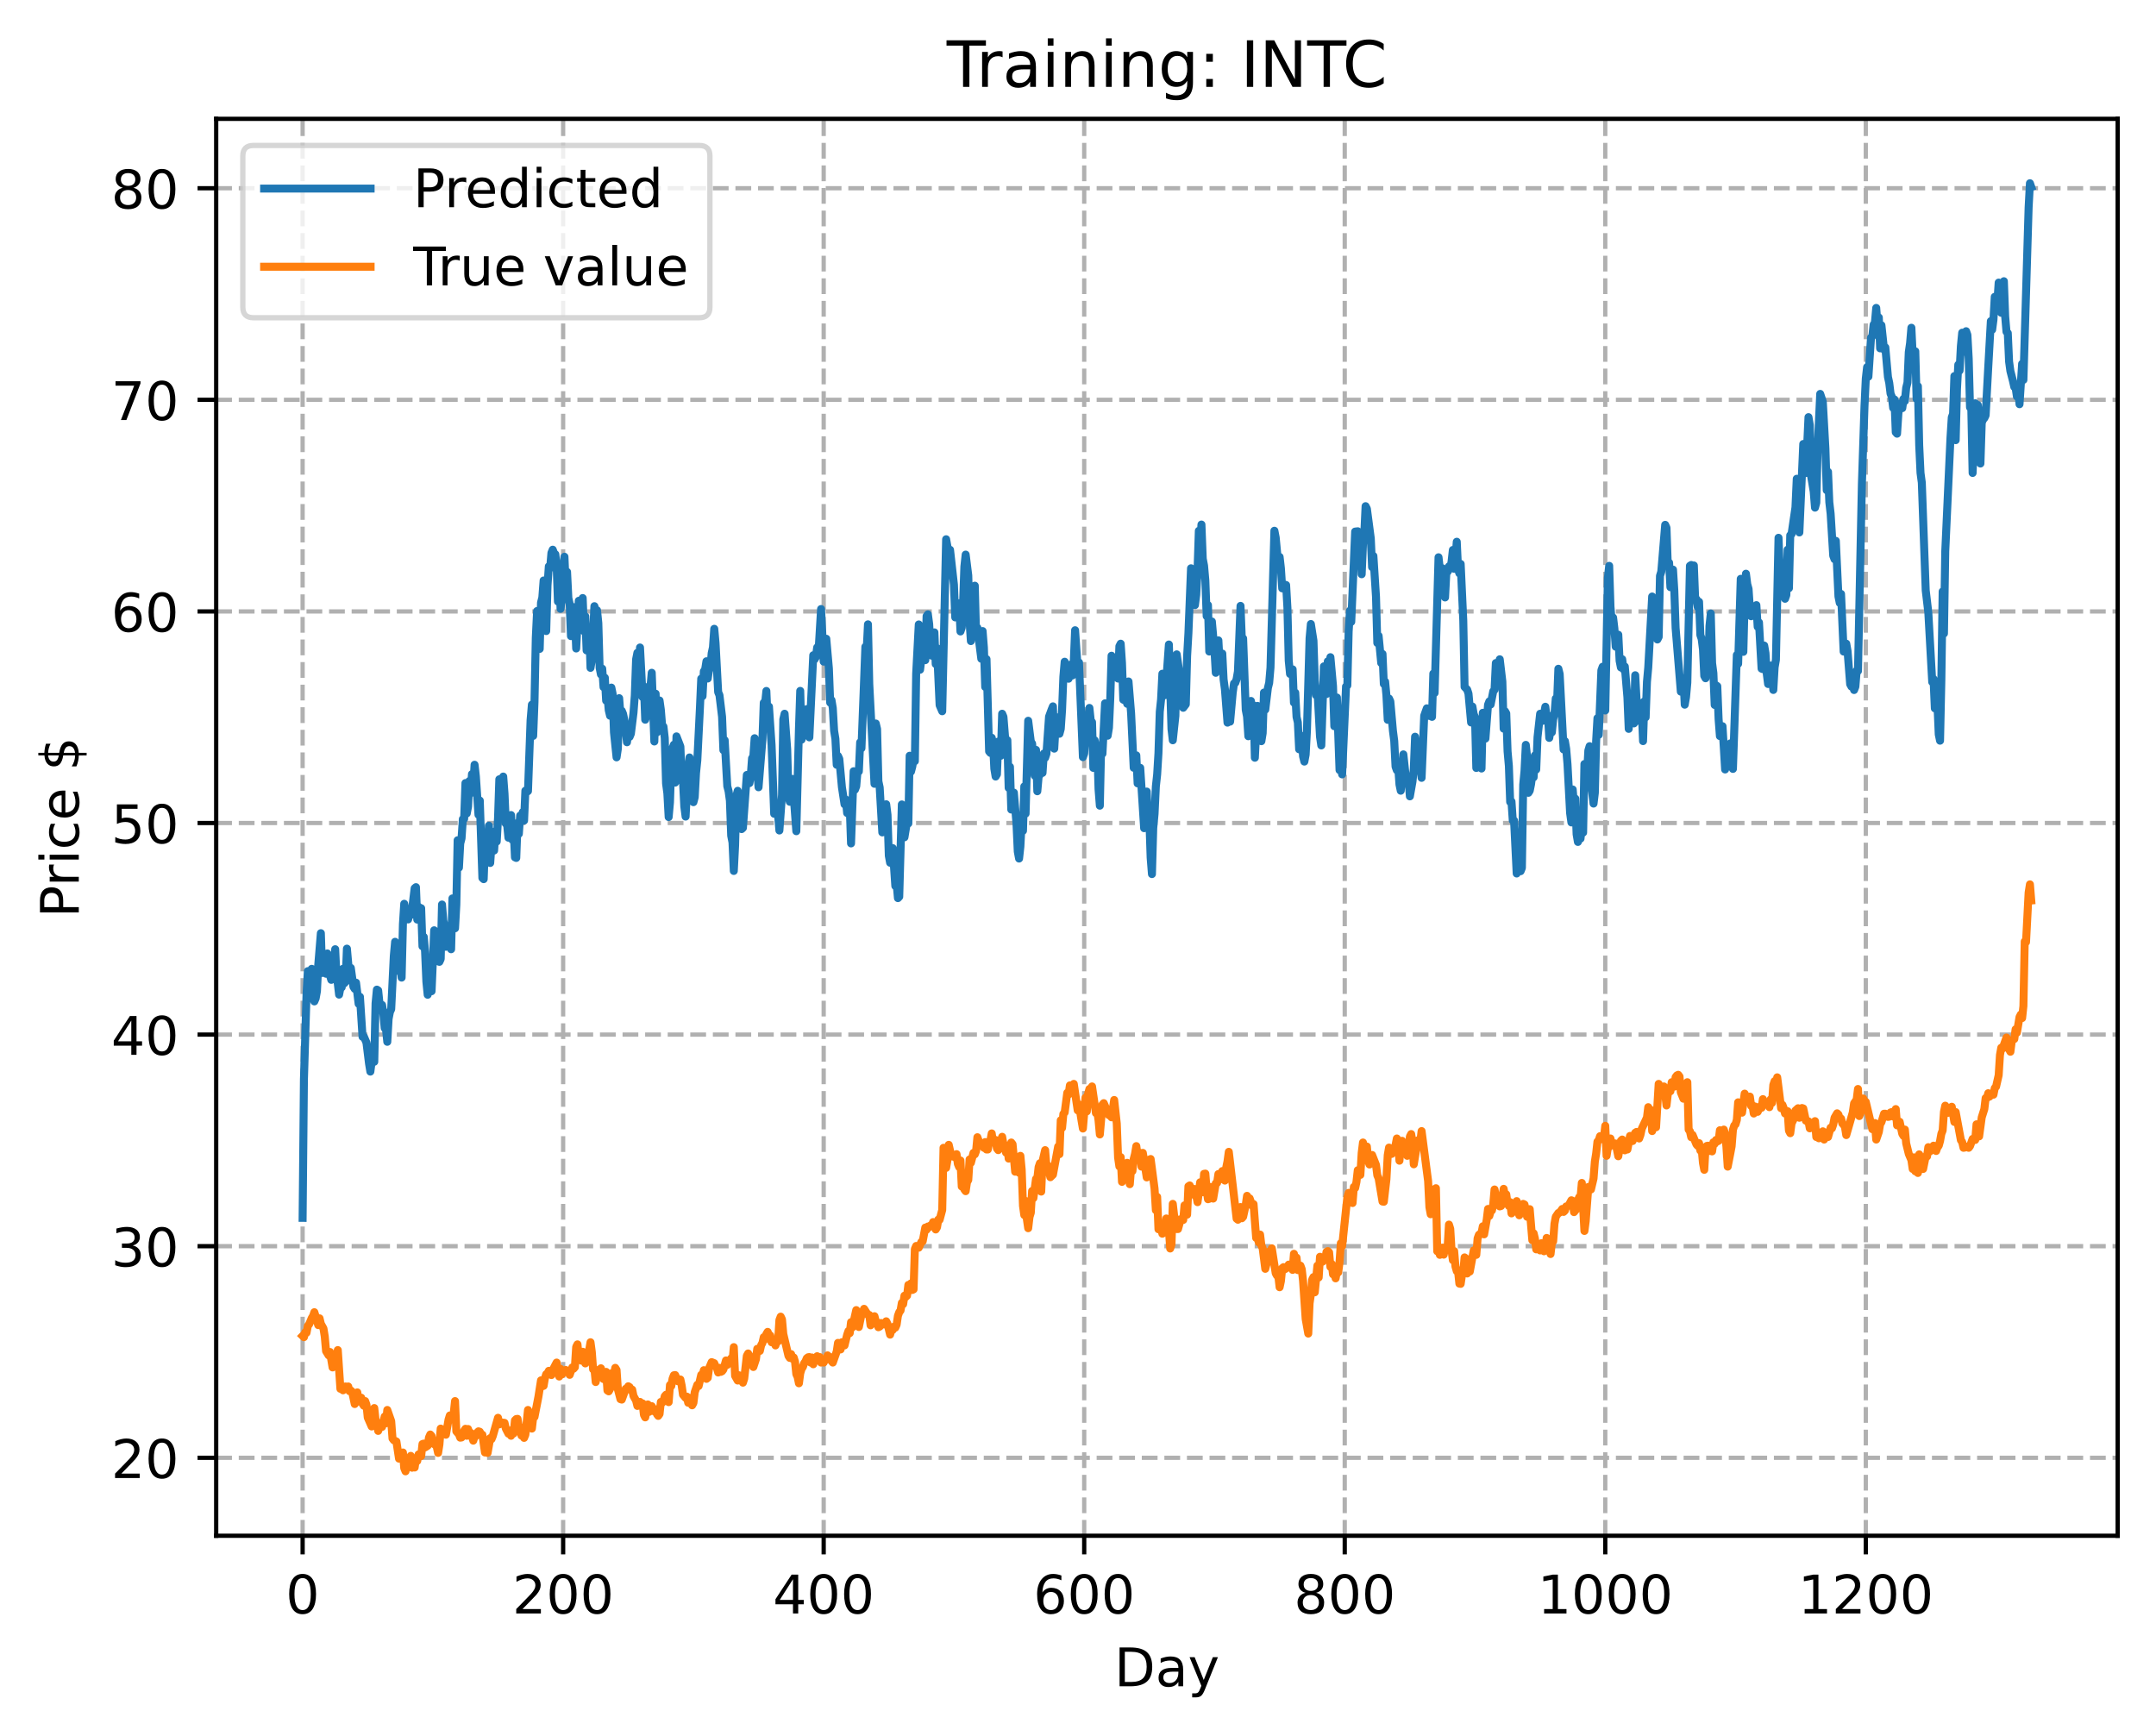 <?xml version="1.0" encoding="utf-8" standalone="no"?>
<!DOCTYPE svg PUBLIC "-//W3C//DTD SVG 1.1//EN"
  "http://www.w3.org/Graphics/SVG/1.1/DTD/svg11.dtd">
<!-- Created with matplotlib (https://matplotlib.org/) -->
<svg height="325.986pt" version="1.1" viewBox="0 0 404.923 325.986" width="404.923pt" xmlns="http://www.w3.org/2000/svg" xmlns:xlink="http://www.w3.org/1999/xlink">
 <defs>
  <style type="text/css">
*{stroke-linecap:butt;stroke-linejoin:round;}
  </style>
 </defs>
 <g id="figure_1">
  <g id="patch_1">
   <path d="M 0 325.986 
L 404.923 325.986 
L 404.923 0 
L 0 0 
z
" style="fill:#ffffff;"/>
  </g>
  <g id="axes_1">
   <g id="patch_2">
    <path d="M 40.603 288.43 
L 397.723 288.43 
L 397.723 22.318 
L 40.603 22.318 
z
" style="fill:#ffffff;"/>
   </g>
   <g id="matplotlib.axis_1">
    <g id="xtick_1">
     <g id="line2d_1">
      <path clip-path="url(#pd6951de907)" d="M 56.836 288.43 
L 56.836 22.318 
" style="fill:none;stroke:#b0b0b0;stroke-dasharray:2.96,1.28;stroke-dashoffset:0;stroke-width:0.8;"/>
     </g>
     <g id="line2d_2">
      <defs>
       <path d="M 0 0 
L 0 3.5 
" id="mdf0d2d83c8" style="stroke:#000000;stroke-width:0.8;"/>
      </defs>
      <g>
       <use style="stroke:#000000;stroke-width:0.8;" x="56.836" xlink:href="#mdf0d2d83c8" y="288.43"/>
      </g>
     </g>
     <g id="text_1">
      <!-- 0 -->
      <defs>
       <path d="M 31.781 66.406 
Q 24.172 66.406 20.328 58.906 
Q 16.5 51.422 16.5 36.375 
Q 16.5 21.391 20.328 13.891 
Q 24.172 6.391 31.781 6.391 
Q 39.453 6.391 43.281 13.891 
Q 47.125 21.391 47.125 36.375 
Q 47.125 51.422 43.281 58.906 
Q 39.453 66.406 31.781 66.406 
z
M 31.781 74.219 
Q 44.047 74.219 50.516 64.516 
Q 56.984 54.828 56.984 36.375 
Q 56.984 17.969 50.516 8.266 
Q 44.047 -1.422 31.781 -1.422 
Q 19.531 -1.422 13.062 8.266 
Q 6.594 17.969 6.594 36.375 
Q 6.594 54.828 13.062 64.516 
Q 19.531 74.219 31.781 74.219 
z
" id="DejaVuSans-48"/>
      </defs>
      <g transform="translate(53.655 303.029)scale(0.1 -0.1)">
       <use xlink:href="#DejaVuSans-48"/>
      </g>
     </g>
    </g>
    <g id="xtick_2">
     <g id="line2d_3">
      <path clip-path="url(#pd6951de907)" d="M 105.766 288.43 
L 105.766 22.318 
" style="fill:none;stroke:#b0b0b0;stroke-dasharray:2.96,1.28;stroke-dashoffset:0;stroke-width:0.8;"/>
     </g>
     <g id="line2d_4">
      <g>
       <use style="stroke:#000000;stroke-width:0.8;" x="105.766" xlink:href="#mdf0d2d83c8" y="288.43"/>
      </g>
     </g>
     <g id="text_2">
      <!-- 200 -->
      <defs>
       <path d="M 19.188 8.297 
L 53.609 8.297 
L 53.609 0 
L 7.328 0 
L 7.328 8.297 
Q 12.938 14.109 22.625 23.891 
Q 32.328 33.688 34.812 36.531 
Q 39.547 41.844 41.422 45.531 
Q 43.312 49.219 43.312 52.781 
Q 43.312 58.594 39.234 62.25 
Q 35.156 65.922 28.609 65.922 
Q 23.969 65.922 18.812 64.312 
Q 13.672 62.703 7.812 59.422 
L 7.812 69.391 
Q 13.766 71.781 18.938 73 
Q 24.125 74.219 28.422 74.219 
Q 39.75 74.219 46.484 68.547 
Q 53.219 62.891 53.219 53.422 
Q 53.219 48.922 51.531 44.891 
Q 49.859 40.875 45.406 35.406 
Q 44.188 33.984 37.641 27.219 
Q 31.109 20.453 19.188 8.297 
z
" id="DejaVuSans-50"/>
      </defs>
      <g transform="translate(96.223 303.029)scale(0.1 -0.1)">
       <use xlink:href="#DejaVuSans-50"/>
       <use x="63.623" xlink:href="#DejaVuSans-48"/>
       <use x="127.246" xlink:href="#DejaVuSans-48"/>
      </g>
     </g>
    </g>
    <g id="xtick_3">
     <g id="line2d_5">
      <path clip-path="url(#pd6951de907)" d="M 154.697 288.43 
L 154.697 22.318 
" style="fill:none;stroke:#b0b0b0;stroke-dasharray:2.96,1.28;stroke-dashoffset:0;stroke-width:0.8;"/>
     </g>
     <g id="line2d_6">
      <g>
       <use style="stroke:#000000;stroke-width:0.8;" x="154.697" xlink:href="#mdf0d2d83c8" y="288.43"/>
      </g>
     </g>
     <g id="text_3">
      <!-- 400 -->
      <defs>
       <path d="M 37.797 64.312 
L 12.891 25.391 
L 37.797 25.391 
z
M 35.203 72.906 
L 47.609 72.906 
L 47.609 25.391 
L 58.016 25.391 
L 58.016 17.188 
L 47.609 17.188 
L 47.609 0 
L 37.797 0 
L 37.797 17.188 
L 4.891 17.188 
L 4.891 26.703 
z
" id="DejaVuSans-52"/>
      </defs>
      <g transform="translate(145.153 303.029)scale(0.1 -0.1)">
       <use xlink:href="#DejaVuSans-52"/>
       <use x="63.623" xlink:href="#DejaVuSans-48"/>
       <use x="127.246" xlink:href="#DejaVuSans-48"/>
      </g>
     </g>
    </g>
    <g id="xtick_4">
     <g id="line2d_7">
      <path clip-path="url(#pd6951de907)" d="M 203.628 288.43 
L 203.628 22.318 
" style="fill:none;stroke:#b0b0b0;stroke-dasharray:2.96,1.28;stroke-dashoffset:0;stroke-width:0.8;"/>
     </g>
     <g id="line2d_8">
      <g>
       <use style="stroke:#000000;stroke-width:0.8;" x="203.628" xlink:href="#mdf0d2d83c8" y="288.43"/>
      </g>
     </g>
     <g id="text_4">
      <!-- 600 -->
      <defs>
       <path d="M 33.016 40.375 
Q 26.375 40.375 22.484 35.828 
Q 18.609 31.297 18.609 23.391 
Q 18.609 15.531 22.484 10.953 
Q 26.375 6.391 33.016 6.391 
Q 39.656 6.391 43.531 10.953 
Q 47.406 15.531 47.406 23.391 
Q 47.406 31.297 43.531 35.828 
Q 39.656 40.375 33.016 40.375 
z
M 52.594 71.297 
L 52.594 62.312 
Q 48.875 64.062 45.094 64.984 
Q 41.312 65.922 37.594 65.922 
Q 27.828 65.922 22.672 59.328 
Q 17.531 52.734 16.797 39.406 
Q 19.672 43.656 24.016 45.922 
Q 28.375 48.188 33.594 48.188 
Q 44.578 48.188 50.953 41.516 
Q 57.328 34.859 57.328 23.391 
Q 57.328 12.156 50.688 5.359 
Q 44.047 -1.422 33.016 -1.422 
Q 20.359 -1.422 13.672 8.266 
Q 6.984 17.969 6.984 36.375 
Q 6.984 53.656 15.188 63.938 
Q 23.391 74.219 37.203 74.219 
Q 40.922 74.219 44.703 73.484 
Q 48.484 72.75 52.594 71.297 
z
" id="DejaVuSans-54"/>
      </defs>
      <g transform="translate(194.084 303.029)scale(0.1 -0.1)">
       <use xlink:href="#DejaVuSans-54"/>
       <use x="63.623" xlink:href="#DejaVuSans-48"/>
       <use x="127.246" xlink:href="#DejaVuSans-48"/>
      </g>
     </g>
    </g>
    <g id="xtick_5">
     <g id="line2d_9">
      <path clip-path="url(#pd6951de907)" d="M 252.558 288.43 
L 252.558 22.318 
" style="fill:none;stroke:#b0b0b0;stroke-dasharray:2.96,1.28;stroke-dashoffset:0;stroke-width:0.8;"/>
     </g>
     <g id="line2d_10">
      <g>
       <use style="stroke:#000000;stroke-width:0.8;" x="252.558" xlink:href="#mdf0d2d83c8" y="288.43"/>
      </g>
     </g>
     <g id="text_5">
      <!-- 800 -->
      <defs>
       <path d="M 31.781 34.625 
Q 24.75 34.625 20.719 30.859 
Q 16.703 27.094 16.703 20.516 
Q 16.703 13.922 20.719 10.156 
Q 24.75 6.391 31.781 6.391 
Q 38.812 6.391 42.859 10.172 
Q 46.922 13.969 46.922 20.516 
Q 46.922 27.094 42.891 30.859 
Q 38.875 34.625 31.781 34.625 
z
M 21.922 38.812 
Q 15.578 40.375 12.031 44.719 
Q 8.5 49.078 8.5 55.328 
Q 8.5 64.062 14.719 69.141 
Q 20.953 74.219 31.781 74.219 
Q 42.672 74.219 48.875 69.141 
Q 55.078 64.062 55.078 55.328 
Q 55.078 49.078 51.531 44.719 
Q 48 40.375 41.703 38.812 
Q 48.828 37.156 52.797 32.312 
Q 56.781 27.484 56.781 20.516 
Q 56.781 9.906 50.312 4.234 
Q 43.844 -1.422 31.781 -1.422 
Q 19.734 -1.422 13.25 4.234 
Q 6.781 9.906 6.781 20.516 
Q 6.781 27.484 10.781 32.312 
Q 14.797 37.156 21.922 38.812 
z
M 18.312 54.391 
Q 18.312 48.734 21.844 45.562 
Q 25.391 42.391 31.781 42.391 
Q 38.141 42.391 41.719 45.562 
Q 45.312 48.734 45.312 54.391 
Q 45.312 60.062 41.719 63.234 
Q 38.141 66.406 31.781 66.406 
Q 25.391 66.406 21.844 63.234 
Q 18.312 60.062 18.312 54.391 
z
" id="DejaVuSans-56"/>
      </defs>
      <g transform="translate(243.015 303.029)scale(0.1 -0.1)">
       <use xlink:href="#DejaVuSans-56"/>
       <use x="63.623" xlink:href="#DejaVuSans-48"/>
       <use x="127.246" xlink:href="#DejaVuSans-48"/>
      </g>
     </g>
    </g>
    <g id="xtick_6">
     <g id="line2d_11">
      <path clip-path="url(#pd6951de907)" d="M 301.489 288.43 
L 301.489 22.318 
" style="fill:none;stroke:#b0b0b0;stroke-dasharray:2.96,1.28;stroke-dashoffset:0;stroke-width:0.8;"/>
     </g>
     <g id="line2d_12">
      <g>
       <use style="stroke:#000000;stroke-width:0.8;" x="301.489" xlink:href="#mdf0d2d83c8" y="288.43"/>
      </g>
     </g>
     <g id="text_6">
      <!-- 1000 -->
      <defs>
       <path d="M 12.406 8.297 
L 28.516 8.297 
L 28.516 63.922 
L 10.984 60.406 
L 10.984 69.391 
L 28.422 72.906 
L 38.281 72.906 
L 38.281 8.297 
L 54.391 8.297 
L 54.391 0 
L 12.406 0 
z
" id="DejaVuSans-49"/>
      </defs>
      <g transform="translate(288.764 303.029)scale(0.1 -0.1)">
       <use xlink:href="#DejaVuSans-49"/>
       <use x="63.623" xlink:href="#DejaVuSans-48"/>
       <use x="127.246" xlink:href="#DejaVuSans-48"/>
       <use x="190.869" xlink:href="#DejaVuSans-48"/>
      </g>
     </g>
    </g>
    <g id="xtick_7">
     <g id="line2d_13">
      <path clip-path="url(#pd6951de907)" d="M 350.419 288.43 
L 350.419 22.318 
" style="fill:none;stroke:#b0b0b0;stroke-dasharray:2.96,1.28;stroke-dashoffset:0;stroke-width:0.8;"/>
     </g>
     <g id="line2d_14">
      <g>
       <use style="stroke:#000000;stroke-width:0.8;" x="350.419" xlink:href="#mdf0d2d83c8" y="288.43"/>
      </g>
     </g>
     <g id="text_7">
      <!-- 1200 -->
      <g transform="translate(337.694 303.029)scale(0.1 -0.1)">
       <use xlink:href="#DejaVuSans-49"/>
       <use x="63.623" xlink:href="#DejaVuSans-50"/>
       <use x="127.246" xlink:href="#DejaVuSans-48"/>
       <use x="190.869" xlink:href="#DejaVuSans-48"/>
      </g>
     </g>
    </g>
    <g id="text_8">
     <!-- Day -->
     <defs>
      <path d="M 19.672 64.797 
L 19.672 8.109 
L 31.594 8.109 
Q 46.688 8.109 53.688 14.938 
Q 60.688 21.781 60.688 36.531 
Q 60.688 51.172 53.688 57.984 
Q 46.688 64.797 31.594 64.797 
z
M 9.812 72.906 
L 30.078 72.906 
Q 51.266 72.906 61.172 64.094 
Q 71.094 55.281 71.094 36.531 
Q 71.094 17.672 61.125 8.828 
Q 51.172 0 30.078 0 
L 9.812 0 
z
" id="DejaVuSans-68"/>
      <path d="M 34.281 27.484 
Q 23.391 27.484 19.188 25 
Q 14.984 22.516 14.984 16.5 
Q 14.984 11.719 18.141 8.906 
Q 21.297 6.109 26.703 6.109 
Q 34.188 6.109 38.703 11.406 
Q 43.219 16.703 43.219 25.484 
L 43.219 27.484 
z
M 52.203 31.203 
L 52.203 0 
L 43.219 0 
L 43.219 8.297 
Q 40.141 3.328 35.547 0.953 
Q 30.953 -1.422 24.312 -1.422 
Q 15.922 -1.422 10.953 3.297 
Q 6 8.016 6 15.922 
Q 6 25.141 12.172 29.828 
Q 18.359 34.516 30.609 34.516 
L 43.219 34.516 
L 43.219 35.406 
Q 43.219 41.609 39.141 45 
Q 35.062 48.391 27.688 48.391 
Q 23 48.391 18.547 47.266 
Q 14.109 46.141 10.016 43.891 
L 10.016 52.203 
Q 14.938 54.109 19.578 55.047 
Q 24.219 56 28.609 56 
Q 40.484 56 46.344 49.844 
Q 52.203 43.703 52.203 31.203 
z
" id="DejaVuSans-97"/>
      <path d="M 32.172 -5.078 
Q 28.375 -14.844 24.75 -17.812 
Q 21.141 -20.797 15.094 -20.797 
L 7.906 -20.797 
L 7.906 -13.281 
L 13.188 -13.281 
Q 16.891 -13.281 18.938 -11.516 
Q 21 -9.766 23.484 -3.219 
L 25.094 0.875 
L 2.984 54.688 
L 12.5 54.688 
L 29.594 11.922 
L 46.688 54.688 
L 56.203 54.688 
z
" id="DejaVuSans-121"/>
     </defs>
     <g transform="translate(209.29 316.707)scale(0.1 -0.1)">
      <use xlink:href="#DejaVuSans-68"/>
      <use x="77.002" xlink:href="#DejaVuSans-97"/>
      <use x="138.281" xlink:href="#DejaVuSans-121"/>
     </g>
    </g>
   </g>
   <g id="matplotlib.axis_2">
    <g id="ytick_1">
     <g id="line2d_15">
      <path clip-path="url(#pd6951de907)" d="M 40.603 273.791 
L 397.723 273.791 
" style="fill:none;stroke:#b0b0b0;stroke-dasharray:2.96,1.28;stroke-dashoffset:0;stroke-width:0.8;"/>
     </g>
     <g id="line2d_16">
      <defs>
       <path d="M 0 0 
L -3.5 0 
" id="m1d5506f814" style="stroke:#000000;stroke-width:0.8;"/>
      </defs>
      <g>
       <use style="stroke:#000000;stroke-width:0.8;" x="40.603" xlink:href="#m1d5506f814" y="273.791"/>
      </g>
     </g>
     <g id="text_9">
      <!-- 20 -->
      <g transform="translate(20.878 277.59)scale(0.1 -0.1)">
       <use xlink:href="#DejaVuSans-50"/>
       <use x="63.623" xlink:href="#DejaVuSans-48"/>
      </g>
     </g>
    </g>
    <g id="ytick_2">
     <g id="line2d_17">
      <path clip-path="url(#pd6951de907)" d="M 40.603 234.051 
L 397.723 234.051 
" style="fill:none;stroke:#b0b0b0;stroke-dasharray:2.96,1.28;stroke-dashoffset:0;stroke-width:0.8;"/>
     </g>
     <g id="line2d_18">
      <g>
       <use style="stroke:#000000;stroke-width:0.8;" x="40.603" xlink:href="#m1d5506f814" y="234.051"/>
      </g>
     </g>
     <g id="text_10">
      <!-- 30 -->
      <defs>
       <path d="M 40.578 39.312 
Q 47.656 37.797 51.625 33 
Q 55.609 28.219 55.609 21.188 
Q 55.609 10.406 48.188 4.484 
Q 40.766 -1.422 27.094 -1.422 
Q 22.516 -1.422 17.656 -0.516 
Q 12.797 0.391 7.625 2.203 
L 7.625 11.719 
Q 11.719 9.328 16.594 8.109 
Q 21.484 6.891 26.812 6.891 
Q 36.078 6.891 40.938 10.547 
Q 45.797 14.203 45.797 21.188 
Q 45.797 27.641 41.281 31.266 
Q 36.766 34.906 28.719 34.906 
L 20.219 34.906 
L 20.219 43.016 
L 29.109 43.016 
Q 36.375 43.016 40.234 45.922 
Q 44.094 48.828 44.094 54.297 
Q 44.094 59.906 40.109 62.906 
Q 36.141 65.922 28.719 65.922 
Q 24.656 65.922 20.016 65.031 
Q 15.375 64.156 9.812 62.312 
L 9.812 71.094 
Q 15.438 72.656 20.344 73.438 
Q 25.25 74.219 29.594 74.219 
Q 40.828 74.219 47.359 69.109 
Q 53.906 64.016 53.906 55.328 
Q 53.906 49.266 50.438 45.094 
Q 46.969 40.922 40.578 39.312 
z
" id="DejaVuSans-51"/>
      </defs>
      <g transform="translate(20.878 237.85)scale(0.1 -0.1)">
       <use xlink:href="#DejaVuSans-51"/>
       <use x="63.623" xlink:href="#DejaVuSans-48"/>
      </g>
     </g>
    </g>
    <g id="ytick_3">
     <g id="line2d_19">
      <path clip-path="url(#pd6951de907)" d="M 40.603 194.311 
L 397.723 194.311 
" style="fill:none;stroke:#b0b0b0;stroke-dasharray:2.96,1.28;stroke-dashoffset:0;stroke-width:0.8;"/>
     </g>
     <g id="line2d_20">
      <g>
       <use style="stroke:#000000;stroke-width:0.8;" x="40.603" xlink:href="#m1d5506f814" y="194.311"/>
      </g>
     </g>
     <g id="text_11">
      <!-- 40 -->
      <g transform="translate(20.878 198.11)scale(0.1 -0.1)">
       <use xlink:href="#DejaVuSans-52"/>
       <use x="63.623" xlink:href="#DejaVuSans-48"/>
      </g>
     </g>
    </g>
    <g id="ytick_4">
     <g id="line2d_21">
      <path clip-path="url(#pd6951de907)" d="M 40.603 154.571 
L 397.723 154.571 
" style="fill:none;stroke:#b0b0b0;stroke-dasharray:2.96,1.28;stroke-dashoffset:0;stroke-width:0.8;"/>
     </g>
     <g id="line2d_22">
      <g>
       <use style="stroke:#000000;stroke-width:0.8;" x="40.603" xlink:href="#m1d5506f814" y="154.571"/>
      </g>
     </g>
     <g id="text_12">
      <!-- 50 -->
      <defs>
       <path d="M 10.797 72.906 
L 49.516 72.906 
L 49.516 64.594 
L 19.828 64.594 
L 19.828 46.734 
Q 21.969 47.469 24.109 47.828 
Q 26.266 48.188 28.422 48.188 
Q 40.625 48.188 47.75 41.5 
Q 54.891 34.812 54.891 23.391 
Q 54.891 11.625 47.562 5.094 
Q 40.234 -1.422 26.906 -1.422 
Q 22.312 -1.422 17.547 -0.641 
Q 12.797 0.141 7.719 1.703 
L 7.719 11.625 
Q 12.109 9.234 16.797 8.062 
Q 21.484 6.891 26.703 6.891 
Q 35.156 6.891 40.078 11.328 
Q 45.016 15.766 45.016 23.391 
Q 45.016 31 40.078 35.438 
Q 35.156 39.891 26.703 39.891 
Q 22.75 39.891 18.812 39.016 
Q 14.891 38.141 10.797 36.281 
z
" id="DejaVuSans-53"/>
      </defs>
      <g transform="translate(20.878 158.37)scale(0.1 -0.1)">
       <use xlink:href="#DejaVuSans-53"/>
       <use x="63.623" xlink:href="#DejaVuSans-48"/>
      </g>
     </g>
    </g>
    <g id="ytick_5">
     <g id="line2d_23">
      <path clip-path="url(#pd6951de907)" d="M 40.603 114.831 
L 397.723 114.831 
" style="fill:none;stroke:#b0b0b0;stroke-dasharray:2.96,1.28;stroke-dashoffset:0;stroke-width:0.8;"/>
     </g>
     <g id="line2d_24">
      <g>
       <use style="stroke:#000000;stroke-width:0.8;" x="40.603" xlink:href="#m1d5506f814" y="114.831"/>
      </g>
     </g>
     <g id="text_13">
      <!-- 60 -->
      <g transform="translate(20.878 118.63)scale(0.1 -0.1)">
       <use xlink:href="#DejaVuSans-54"/>
       <use x="63.623" xlink:href="#DejaVuSans-48"/>
      </g>
     </g>
    </g>
    <g id="ytick_6">
     <g id="line2d_25">
      <path clip-path="url(#pd6951de907)" d="M 40.603 75.091 
L 397.723 75.091 
" style="fill:none;stroke:#b0b0b0;stroke-dasharray:2.96,1.28;stroke-dashoffset:0;stroke-width:0.8;"/>
     </g>
     <g id="line2d_26">
      <g>
       <use style="stroke:#000000;stroke-width:0.8;" x="40.603" xlink:href="#m1d5506f814" y="75.091"/>
      </g>
     </g>
     <g id="text_14">
      <!-- 70 -->
      <defs>
       <path d="M 8.203 72.906 
L 55.078 72.906 
L 55.078 68.703 
L 28.609 0 
L 18.312 0 
L 43.219 64.594 
L 8.203 64.594 
z
" id="DejaVuSans-55"/>
      </defs>
      <g transform="translate(20.878 78.89)scale(0.1 -0.1)">
       <use xlink:href="#DejaVuSans-55"/>
       <use x="63.623" xlink:href="#DejaVuSans-48"/>
      </g>
     </g>
    </g>
    <g id="ytick_7">
     <g id="line2d_27">
      <path clip-path="url(#pd6951de907)" d="M 40.603 35.351 
L 397.723 35.351 
" style="fill:none;stroke:#b0b0b0;stroke-dasharray:2.96,1.28;stroke-dashoffset:0;stroke-width:0.8;"/>
     </g>
     <g id="line2d_28">
      <g>
       <use style="stroke:#000000;stroke-width:0.8;" x="40.603" xlink:href="#m1d5506f814" y="35.351"/>
      </g>
     </g>
     <g id="text_15">
      <!-- 80 -->
      <g transform="translate(20.878 39.15)scale(0.1 -0.1)">
       <use xlink:href="#DejaVuSans-56"/>
       <use x="63.623" xlink:href="#DejaVuSans-48"/>
      </g>
     </g>
    </g>
    <g id="text_16">
     <!-- Price $ -->
     <defs>
      <path d="M 19.672 64.797 
L 19.672 37.406 
L 32.078 37.406 
Q 38.969 37.406 42.719 40.969 
Q 46.484 44.531 46.484 51.125 
Q 46.484 57.672 42.719 61.234 
Q 38.969 64.797 32.078 64.797 
z
M 9.812 72.906 
L 32.078 72.906 
Q 44.344 72.906 50.609 67.359 
Q 56.891 61.812 56.891 51.125 
Q 56.891 40.328 50.609 34.812 
Q 44.344 29.297 32.078 29.297 
L 19.672 29.297 
L 19.672 0 
L 9.812 0 
z
" id="DejaVuSans-80"/>
      <path d="M 41.109 46.297 
Q 39.594 47.172 37.812 47.578 
Q 36.031 48 33.891 48 
Q 26.266 48 22.188 43.047 
Q 18.109 38.094 18.109 28.812 
L 18.109 0 
L 9.078 0 
L 9.078 54.688 
L 18.109 54.688 
L 18.109 46.188 
Q 20.953 51.172 25.484 53.578 
Q 30.031 56 36.531 56 
Q 37.453 56 38.578 55.875 
Q 39.703 55.766 41.062 55.516 
z
" id="DejaVuSans-114"/>
      <path d="M 9.422 54.688 
L 18.406 54.688 
L 18.406 0 
L 9.422 0 
z
M 9.422 75.984 
L 18.406 75.984 
L 18.406 64.594 
L 9.422 64.594 
z
" id="DejaVuSans-105"/>
      <path d="M 48.781 52.594 
L 48.781 44.188 
Q 44.969 46.297 41.141 47.344 
Q 37.312 48.391 33.406 48.391 
Q 24.656 48.391 19.812 42.844 
Q 14.984 37.312 14.984 27.297 
Q 14.984 17.281 19.812 11.734 
Q 24.656 6.203 33.406 6.203 
Q 37.312 6.203 41.141 7.25 
Q 44.969 8.297 48.781 10.406 
L 48.781 2.094 
Q 45.016 0.344 40.984 -0.531 
Q 36.969 -1.422 32.422 -1.422 
Q 20.062 -1.422 12.781 6.344 
Q 5.516 14.109 5.516 27.297 
Q 5.516 40.672 12.859 48.328 
Q 20.219 56 33.016 56 
Q 37.156 56 41.109 55.141 
Q 45.062 54.297 48.781 52.594 
z
" id="DejaVuSans-99"/>
      <path d="M 56.203 29.594 
L 56.203 25.203 
L 14.891 25.203 
Q 15.484 15.922 20.484 11.062 
Q 25.484 6.203 34.422 6.203 
Q 39.594 6.203 44.453 7.469 
Q 49.312 8.734 54.109 11.281 
L 54.109 2.781 
Q 49.266 0.734 44.188 -0.344 
Q 39.109 -1.422 33.891 -1.422 
Q 20.797 -1.422 13.156 6.188 
Q 5.516 13.812 5.516 26.812 
Q 5.516 40.234 12.766 48.109 
Q 20.016 56 32.328 56 
Q 43.359 56 49.781 48.891 
Q 56.203 41.797 56.203 29.594 
z
M 47.219 32.234 
Q 47.125 39.594 43.094 43.984 
Q 39.062 48.391 32.422 48.391 
Q 24.906 48.391 20.391 44.141 
Q 15.875 39.891 15.188 32.172 
z
" id="DejaVuSans-101"/>
      <path id="DejaVuSans-32"/>
      <path d="M 33.797 -14.703 
L 28.906 -14.703 
L 28.859 0 
Q 23.734 0.094 18.609 1.188 
Q 13.484 2.297 8.297 4.5 
L 8.297 13.281 
Q 13.281 10.156 18.375 8.562 
Q 23.484 6.984 28.906 6.938 
L 28.906 29.203 
Q 18.109 30.953 13.203 35.156 
Q 8.297 39.359 8.297 46.688 
Q 8.297 54.641 13.625 59.219 
Q 18.953 63.812 28.906 64.5 
L 28.906 75.984 
L 33.797 75.984 
L 33.797 64.656 
Q 38.328 64.453 42.578 63.688 
Q 46.828 62.938 50.875 61.625 
L 50.875 53.078 
Q 46.828 55.125 42.547 56.25 
Q 38.281 57.375 33.797 57.562 
L 33.797 36.719 
Q 44.875 35.016 50.094 30.609 
Q 55.328 26.219 55.328 18.609 
Q 55.328 10.359 49.781 5.594 
Q 44.234 0.828 33.797 0.094 
z
M 28.906 37.594 
L 28.906 57.625 
Q 23.25 56.984 20.266 54.391 
Q 17.281 51.812 17.281 47.516 
Q 17.281 43.312 20.031 40.969 
Q 22.797 38.625 28.906 37.594 
z
M 33.797 28.219 
L 33.797 7.078 
Q 39.984 7.906 43.141 10.594 
Q 46.297 13.281 46.297 17.672 
Q 46.297 21.969 43.281 24.5 
Q 40.281 27.047 33.797 28.219 
z
" id="DejaVuSans-36"/>
     </defs>
     <g transform="translate(14.798 172.342)rotate(-90)scale(0.1 -0.1)">
      <use xlink:href="#DejaVuSans-80"/>
      <use x="58.553" xlink:href="#DejaVuSans-114"/>
      <use x="99.666" xlink:href="#DejaVuSans-105"/>
      <use x="127.449" xlink:href="#DejaVuSans-99"/>
      <use x="182.43" xlink:href="#DejaVuSans-101"/>
      <use x="243.953" xlink:href="#DejaVuSans-32"/>
      <use x="275.74" xlink:href="#DejaVuSans-36"/>
     </g>
    </g>
   </g>
   <g id="line2d_29">
    <path clip-path="url(#pd6951de907)" d="M 56.836 228.73 
L 57.081 202.747 
L 57.57 186.745 
L 57.814 182.39 
L 58.059 186.36 
L 58.304 183.186 
L 58.548 181.959 
L 58.793 187.383 
L 59.038 188.077 
L 59.282 187.51 
L 59.527 186.152 
L 59.772 181.214 
L 60.261 175.263 
L 60.506 182.738 
L 60.75 179.852 
L 60.995 179.87 
L 61.24 182.883 
L 61.484 179.072 
L 61.729 182.394 
L 62.218 184.027 
L 62.708 183.025 
L 62.952 178.276 
L 63.197 183.37 
L 63.441 184.707 
L 63.686 186.804 
L 63.931 185.542 
L 64.175 185.442 
L 64.42 181.944 
L 64.665 184.676 
L 64.909 184.387 
L 65.154 178.168 
L 65.643 183.672 
L 65.888 181.789 
L 66.377 185.331 
L 66.622 185.724 
L 66.867 184.557 
L 67.356 188.54 
L 67.601 187.21 
L 68.09 194.728 
L 68.335 194.675 
L 68.824 195.818 
L 69.313 199.788 
L 69.558 201.26 
L 69.802 199.37 
L 70.047 196.545 
L 70.292 199.419 
L 70.536 188.437 
L 70.781 185.864 
L 71.026 186.02 
L 71.27 188.437 
L 71.76 188.746 
L 72.004 190.399 
L 72.249 193.096 
L 72.494 193.327 
L 72.738 195.666 
L 72.983 191.368 
L 73.228 190.066 
L 73.472 189.539 
L 73.962 179.515 
L 74.206 176.882 
L 74.696 181.205 
L 74.94 182.407 
L 75.185 180.618 
L 75.429 183.607 
L 75.674 173.566 
L 75.919 169.742 
L 76.163 171.225 
L 76.408 171.535 
L 76.653 172.681 
L 76.897 171.373 
L 77.142 171.874 
L 77.387 170.813 
L 77.876 166.823 
L 78.121 166.621 
L 78.365 172.712 
L 78.61 170.304 
L 78.855 170.515 
L 79.099 170.572 
L 79.344 177.729 
L 79.589 175.957 
L 79.833 178.711 
L 80.078 184.367 
L 80.323 186.829 
L 80.567 185.767 
L 80.812 183.909 
L 81.056 186.162 
L 81.546 174.721 
L 81.79 180.45 
L 82.035 180.14 
L 82.28 180.547 
L 82.524 180.647 
L 82.769 180.119 
L 83.014 169.881 
L 83.258 172.863 
L 83.503 174.013 
L 83.748 177.822 
L 83.992 175.099 
L 84.237 176.352 
L 84.482 174.375 
L 84.726 178.278 
L 84.971 168.738 
L 85.216 169.441 
L 85.46 174.349 
L 85.705 169.902 
L 85.95 157.811 
L 86.194 162.963 
L 86.439 158.411 
L 86.684 157.46 
L 86.928 153.833 
L 87.173 153.789 
L 87.417 147.069 
L 87.662 152.78 
L 87.907 151.496 
L 88.151 146.683 
L 88.396 148.988 
L 88.641 145.388 
L 88.885 147.561 
L 89.13 143.63 
L 89.375 145.809 
L 89.864 153.028 
L 90.109 150.351 
L 90.598 164.897 
L 90.843 165.119 
L 91.087 158.367 
L 91.332 156.473 
L 91.577 160.058 
L 91.821 155.075 
L 92.066 162.078 
L 92.311 158.508 
L 92.555 158.982 
L 92.8 159.745 
L 93.044 156.119 
L 93.289 158.059 
L 93.534 153.702 
L 93.778 146.357 
L 94.023 146.484 
L 94.268 148.813 
L 94.512 145.847 
L 94.757 149.112 
L 95.002 154.695 
L 95.246 154.913 
L 95.491 157.329 
L 95.98 153.075 
L 96.225 157.723 
L 96.47 155.812 
L 96.714 161.016 
L 96.959 161.13 
L 97.204 154.56 
L 97.448 156.608 
L 97.693 153.175 
L 97.938 153.777 
L 98.182 152.526 
L 98.427 154.123 
L 98.672 148.502 
L 98.916 148.769 
L 99.161 148.581 
L 99.65 135.249 
L 99.895 132.341 
L 100.139 138.213 
L 100.384 131.812 
L 100.629 119.769 
L 100.873 114.75 
L 101.118 117.008 
L 101.363 121.873 
L 101.607 113.182 
L 101.852 112.238 
L 102.097 109.022 
L 102.341 115.91 
L 102.586 118.521 
L 102.831 109.924 
L 103.075 106.365 
L 103.32 106.725 
L 103.565 103.838 
L 103.809 103.238 
L 104.054 103.917 
L 104.299 104.102 
L 104.543 106.26 
L 104.788 112.981 
L 105.032 106.607 
L 105.277 114.347 
L 105.522 112.261 
L 105.766 106.879 
L 106.011 104.563 
L 106.256 110.235 
L 106.5 107.404 
L 106.745 112.314 
L 106.99 113.419 
L 107.234 119.471 
L 107.479 119.266 
L 107.724 114.026 
L 107.968 115.761 
L 108.213 121.794 
L 108.702 112.833 
L 109.192 116.89 
L 109.436 112.319 
L 109.681 118.561 
L 109.926 115.757 
L 110.17 122.159 
L 110.415 119.214 
L 110.66 117.942 
L 110.904 125.432 
L 111.149 123.946 
L 111.638 113.85 
L 111.883 115.16 
L 112.127 114.612 
L 112.372 116.994 
L 112.617 125.417 
L 112.861 126.664 
L 113.106 125.585 
L 113.351 129.053 
L 113.595 127.282 
L 113.84 131.594 
L 114.085 130.63 
L 114.329 133.377 
L 114.574 134.424 
L 114.819 129.139 
L 115.063 130.338 
L 115.308 137.529 
L 115.797 142.242 
L 116.042 140.618 
L 116.287 131.124 
L 116.531 134.278 
L 116.776 133.498 
L 117.02 134.086 
L 117.265 135.266 
L 117.754 139.404 
L 117.999 137.476 
L 118.244 138.395 
L 118.488 137.803 
L 118.978 133.87 
L 119.222 130.619 
L 119.467 123.833 
L 119.712 122.593 
L 119.956 130.43 
L 120.201 121.608 
L 120.69 130.935 
L 120.935 128.908 
L 121.18 135.17 
L 121.424 134.338 
L 121.914 131.692 
L 122.403 126.355 
L 122.892 139.263 
L 123.137 130.286 
L 123.381 137.551 
L 123.626 132.796 
L 123.871 131.558 
L 124.115 133.311 
L 124.36 136.343 
L 124.605 136.461 
L 124.849 138.595 
L 125.094 147.152 
L 125.339 149.01 
L 125.583 153.456 
L 125.828 150.692 
L 126.073 143.264 
L 126.317 140.496 
L 126.562 139.862 
L 126.807 146.982 
L 127.051 138.302 
L 127.785 140.212 
L 128.03 146.664 
L 128.275 146.668 
L 128.519 151.472 
L 128.764 153.365 
L 129.253 144.089 
L 129.498 142.26 
L 129.742 150.319 
L 129.987 150.151 
L 130.232 150.657 
L 130.476 149.73 
L 130.721 145.194 
L 130.966 142.789 
L 131.455 132.971 
L 131.7 127.463 
L 131.944 130.756 
L 132.189 126.085 
L 132.434 125.73 
L 132.678 124.192 
L 132.923 127.435 
L 133.168 125.744 
L 133.412 125.51 
L 133.657 122.701 
L 133.902 121.571 
L 134.146 118.098 
L 134.391 120.797 
L 134.88 129.992 
L 135.125 130.57 
L 135.614 134.633 
L 135.859 140.89 
L 136.103 139.021 
L 136.593 147.664 
L 136.837 148.58 
L 137.082 150.381 
L 137.327 156.956 
L 137.571 158.229 
L 137.816 163.577 
L 138.061 158.766 
L 138.305 149.43 
L 138.55 148.524 
L 138.795 152.136 
L 139.039 153.378 
L 139.284 155.718 
L 139.529 155.492 
L 140.263 145.546 
L 140.507 147.087 
L 140.752 147.086 
L 140.996 145.739 
L 141.241 142.425 
L 141.486 142.04 
L 141.73 138.647 
L 141.975 141.208 
L 142.464 147.859 
L 143.198 138.853 
L 143.443 131.986 
L 143.688 132.166 
L 143.932 129.772 
L 144.177 135.381 
L 144.422 132.705 
L 144.911 139.929 
L 145.4 152.841 
L 145.645 152.158 
L 146.134 153.116 
L 146.379 155.978 
L 146.868 149.324 
L 147.113 135.107 
L 147.357 134.047 
L 147.847 140.763 
L 148.091 149.548 
L 148.336 150.588 
L 148.581 146.844 
L 148.825 146.29 
L 149.559 156.112 
L 150.049 137.012 
L 150.293 129.757 
L 150.538 138.922 
L 150.783 137.718 
L 151.027 137.277 
L 151.272 135.69 
L 151.517 133.185 
L 151.761 134.942 
L 152.006 138.488 
L 152.74 123.061 
L 152.984 123.85 
L 153.229 123.413 
L 153.474 121.598 
L 153.718 122.505 
L 154.208 114.383 
L 154.697 124.262 
L 154.942 120.529 
L 155.186 119.965 
L 155.676 125.56 
L 155.92 131.969 
L 156.165 131.497 
L 156.41 132.999 
L 156.654 137.238 
L 156.899 138.759 
L 157.144 143.643 
L 157.388 141.985 
L 157.633 142.527 
L 158.122 147.842 
L 158.612 151.062 
L 158.856 150.16 
L 159.101 152.698 
L 159.345 152.711 
L 159.59 151.441 
L 159.835 158.404 
L 160.324 144.847 
L 160.569 148.315 
L 160.813 147.671 
L 161.058 144.775 
L 161.303 144.886 
L 161.547 139.422 
L 161.792 140.537 
L 162.281 127.948 
L 162.526 121.467 
L 162.771 122.172 
L 163.015 117.258 
L 163.26 128.461 
L 164.239 147.21 
L 164.483 135.884 
L 164.728 136.91 
L 164.972 146.748 
L 165.217 147.903 
L 165.706 156.337 
L 165.951 152.906 
L 166.196 152.272 
L 166.44 151.051 
L 166.685 153.047 
L 166.93 160.711 
L 167.174 162.034 
L 167.419 159.457 
L 167.664 159.287 
L 168.153 166.405 
L 168.398 165.939 
L 168.642 168.68 
L 168.887 168.418 
L 169.376 151.084 
L 169.866 157.259 
L 170.355 154.282 
L 170.6 154.657 
L 170.844 141.937 
L 171.089 144.933 
L 171.333 143.999 
L 171.578 142.581 
L 171.823 142.957 
L 172.067 126.526 
L 172.557 117.28 
L 172.801 125.782 
L 173.046 123.729 
L 173.535 123.888 
L 173.78 123.986 
L 174.025 115.708 
L 174.269 115.379 
L 174.514 117.226 
L 174.759 122.074 
L 175.003 123.148 
L 175.248 122.548 
L 175.493 118.767 
L 175.737 124.719 
L 175.982 121.736 
L 176.471 132.449 
L 176.96 133.583 
L 177.694 101.28 
L 177.939 102.654 
L 178.184 106.791 
L 178.428 103.257 
L 179.162 109.808 
L 179.407 115.958 
L 179.652 115.608 
L 179.896 116.026 
L 180.141 113.301 
L 180.386 118.597 
L 180.63 117.88 
L 180.875 113.411 
L 181.12 106.404 
L 181.364 104.16 
L 181.854 108.084 
L 182.098 116.778 
L 182.343 120.405 
L 182.832 113.224 
L 183.077 110 
L 183.321 119.18 
L 183.566 117.898 
L 184.3 123.724 
L 184.545 118.52 
L 184.789 121.622 
L 185.034 129.023 
L 185.279 123.792 
L 185.768 141.126 
L 186.013 141.408 
L 186.257 138.557 
L 186.502 139.661 
L 186.747 144.388 
L 186.991 145.841 
L 187.236 145.427 
L 187.481 139.279 
L 187.725 141.034 
L 187.97 141.935 
L 188.215 134.047 
L 188.459 134.626 
L 188.948 140.709 
L 189.193 139.015 
L 189.438 147.971 
L 189.682 144.02 
L 189.927 152.042 
L 190.172 149.701 
L 190.416 148.866 
L 190.906 154.647 
L 191.15 159.938 
L 191.395 161.248 
L 191.64 159.007 
L 191.884 154.273 
L 192.129 156.038 
L 192.374 147.701 
L 192.618 152.813 
L 193.108 135.368 
L 193.597 139.263 
L 193.842 139.654 
L 194.331 145.681 
L 194.575 140.841 
L 194.82 148.608 
L 195.065 145.876 
L 195.309 145.492 
L 195.554 143.368 
L 195.799 145.156 
L 196.043 141.528 
L 196.288 142.324 
L 196.533 141.575 
L 197.022 134.59 
L 197.511 133.252 
L 197.756 132.663 
L 198.001 140.604 
L 198.245 136.375 
L 198.49 134.719 
L 198.979 137.811 
L 199.224 136.89 
L 199.469 133.298 
L 199.713 127.119 
L 199.958 124.28 
L 200.203 125.792 
L 200.447 125.137 
L 200.692 127.474 
L 200.936 126.857 
L 201.181 124.773 
L 201.426 126.856 
L 201.67 124.276 
L 201.915 118.365 
L 202.404 125.552 
L 202.649 124.419 
L 203.383 142.198 
L 203.628 141.512 
L 203.872 137.901 
L 204.117 137.668 
L 204.606 132.957 
L 204.851 135.317 
L 205.096 135.623 
L 205.34 144.22 
L 205.585 139.031 
L 205.83 140.332 
L 206.074 140.25 
L 206.319 148.191 
L 206.563 151.317 
L 206.808 140.038 
L 207.053 141.555 
L 207.542 132.093 
L 207.787 137.21 
L 208.031 138.178 
L 208.276 136.672 
L 208.521 131.247 
L 208.765 123.155 
L 209.01 127.275 
L 209.499 124.001 
L 209.744 124.552 
L 209.989 127.446 
L 210.233 121.366 
L 210.478 120.892 
L 210.723 124.521 
L 210.967 131.411 
L 211.212 131.527 
L 211.457 129.473 
L 211.701 132.186 
L 211.946 127.989 
L 212.435 133.967 
L 212.924 144.197 
L 213.169 142.66 
L 213.414 141.863 
L 213.658 147.132 
L 214.148 144.208 
L 214.882 155.546 
L 215.126 153.175 
L 215.371 148.667 
L 215.616 155.418 
L 215.86 153.85 
L 216.105 161.098 
L 216.35 164.165 
L 216.594 155.519 
L 216.839 152.866 
L 217.084 147.702 
L 217.328 145.449 
L 217.573 141.448 
L 217.818 133.685 
L 218.062 131.361 
L 218.307 126.535 
L 218.551 130.147 
L 218.796 130.563 
L 219.041 127.852 
L 219.53 121.048 
L 220.019 136.922 
L 220.264 139.034 
L 220.753 134.441 
L 220.998 122.895 
L 221.487 126.225 
L 221.732 127.12 
L 221.977 127.583 
L 222.221 132.929 
L 222.711 132.276 
L 222.955 123.217 
L 223.2 118.919 
L 223.689 106.728 
L 223.934 107.639 
L 224.179 113.064 
L 224.423 113.652 
L 224.668 111.707 
L 224.912 107.075 
L 225.157 99.691 
L 225.402 102.634 
L 225.646 98.517 
L 225.891 104.932 
L 226.136 106.237 
L 226.38 109.023 
L 226.625 115.719 
L 226.87 113.645 
L 227.114 122.368 
L 227.359 120.072 
L 227.604 116.725 
L 228.093 122.185 
L 228.338 126.361 
L 228.827 120.266 
L 229.072 124.835 
L 229.316 122.887 
L 229.561 122.741 
L 229.806 127.611 
L 230.05 129.421 
L 230.539 135.722 
L 230.784 133.77 
L 231.029 135.535 
L 231.518 130.084 
L 231.763 128.355 
L 232.007 128.242 
L 232.252 127.535 
L 232.497 126.108 
L 232.986 113.792 
L 233.231 120.074 
L 233.475 119.902 
L 233.965 133.318 
L 234.209 134.572 
L 234.454 138.277 
L 234.943 131.644 
L 235.188 133.457 
L 235.433 132.477 
L 235.677 142.312 
L 236.167 132.575 
L 236.411 136.306 
L 236.656 132.779 
L 236.9 139.205 
L 237.145 137.694 
L 237.39 130.069 
L 237.634 133.287 
L 238.124 129.218 
L 238.368 128.238 
L 238.613 125.403 
L 239.347 99.678 
L 239.592 100.963 
L 240.081 106.159 
L 240.326 104.593 
L 240.57 106.74 
L 240.815 110.503 
L 241.06 109.985 
L 241.304 109.803 
L 241.549 109.878 
L 241.794 114.175 
L 242.038 124.071 
L 242.283 126.575 
L 242.527 125.726 
L 242.772 125.715 
L 243.017 131.967 
L 243.261 130.097 
L 243.506 134.643 
L 243.751 135.683 
L 243.995 140.73 
L 244.485 138.214 
L 244.729 142.042 
L 244.974 143.036 
L 245.219 141.73 
L 245.463 137.14 
L 245.953 119.886 
L 246.197 117.195 
L 246.687 120.335 
L 246.931 127.788 
L 247.176 130.575 
L 247.421 129.342 
L 247.91 138.348 
L 248.155 140.003 
L 248.644 125.146 
L 248.888 130.326 
L 249.133 130.349 
L 249.378 124.201 
L 249.622 125.973 
L 249.867 123.427 
L 250.356 128.859 
L 250.601 136.396 
L 250.846 136.043 
L 251.09 131.001 
L 251.58 144.632 
L 251.824 143.441 
L 252.069 145.44 
L 252.803 128.933 
L 253.048 128.735 
L 253.292 118.615 
L 253.537 114.693 
L 253.782 116.788 
L 254.515 99.836 
L 255.005 99.78 
L 255.249 100.868 
L 255.494 100.11 
L 255.739 107.85 
L 255.983 102.154 
L 256.228 100.283 
L 256.473 95.067 
L 256.717 95.543 
L 257.451 101.125 
L 257.696 106.512 
L 257.941 104.414 
L 258.43 112.088 
L 258.675 120.76 
L 258.919 119.411 
L 259.409 124.523 
L 259.653 122.819 
L 259.898 128.462 
L 260.143 128.018 
L 260.387 130.606 
L 260.632 135.194 
L 260.876 131.195 
L 261.121 131.724 
L 261.61 137.268 
L 261.855 139.174 
L 262.1 143.979 
L 262.344 144.665 
L 262.589 143.906 
L 262.834 147.331 
L 263.078 148.509 
L 263.323 145.736 
L 263.568 141.682 
L 264.057 146.255 
L 264.302 145.931 
L 264.546 146.62 
L 264.791 149.566 
L 265.28 146.782 
L 265.525 144.461 
L 265.77 138.364 
L 266.259 142.847 
L 266.503 140.729 
L 266.993 146.091 
L 267.482 134.411 
L 267.971 133.032 
L 268.216 134.122 
L 268.461 134.464 
L 268.705 132.956 
L 268.95 134.637 
L 269.195 126.511 
L 269.439 130.142 
L 270.173 104.663 
L 270.418 106.873 
L 270.663 107.064 
L 270.907 106.724 
L 271.397 112.209 
L 271.641 107.516 
L 271.886 107.383 
L 272.131 106.373 
L 272.375 106.822 
L 272.62 105.473 
L 272.864 103.289 
L 273.109 106.829 
L 273.354 104.901 
L 273.598 101.745 
L 273.843 106.966 
L 274.088 107.681 
L 274.332 105.912 
L 274.822 116.548 
L 275.066 129.003 
L 275.556 129.52 
L 275.8 130.272 
L 276.29 135.692 
L 276.534 132.697 
L 276.779 134.119 
L 277.024 134.717 
L 277.268 144.237 
L 277.513 142.43 
L 277.758 142.178 
L 278.002 140.214 
L 278.247 144.338 
L 278.491 133.87 
L 278.736 138.522 
L 278.981 138.718 
L 279.47 132.36 
L 279.715 131.73 
L 279.959 132.318 
L 280.449 129.827 
L 280.693 129.551 
L 280.938 124.526 
L 281.183 128.089 
L 281.427 127.573 
L 281.672 123.824 
L 282.161 128.006 
L 282.406 136.852 
L 282.651 133.562 
L 282.895 133.992 
L 283.14 141.108 
L 283.385 143.851 
L 283.629 150.618 
L 283.874 150.532 
L 284.118 154.102 
L 284.363 154.106 
L 284.852 164.055 
L 285.097 157.558 
L 285.586 163.623 
L 285.831 163.006 
L 286.076 147.375 
L 286.32 144.795 
L 286.565 139.897 
L 286.81 142.187 
L 287.054 148.9 
L 287.299 148.518 
L 287.544 147.302 
L 287.788 145.433 
L 288.033 145.994 
L 288.278 141.866 
L 288.522 144.529 
L 288.767 138.451 
L 289.256 134.049 
L 289.501 134.261 
L 289.746 135.38 
L 290.235 132.734 
L 290.479 134.804 
L 290.724 134.337 
L 290.969 138.588 
L 291.213 137.113 
L 291.458 137.544 
L 291.703 135.082 
L 291.947 134.074 
L 292.192 131.186 
L 292.437 131.839 
L 292.681 125.602 
L 292.926 126.588 
L 293.66 140.755 
L 293.905 139.183 
L 294.149 140.638 
L 294.394 143.512 
L 294.883 152.69 
L 295.128 154.467 
L 295.373 148.275 
L 295.617 151.173 
L 295.862 149.991 
L 296.106 156.696 
L 296.351 158.126 
L 296.596 154.15 
L 296.84 157.511 
L 297.085 155.239 
L 297.33 156.375 
L 297.574 143.493 
L 297.819 143.453 
L 298.064 145.44 
L 298.308 140.959 
L 298.553 140.141 
L 298.798 147.049 
L 299.287 150.924 
L 299.532 148.896 
L 299.776 139.125 
L 300.021 134.882 
L 300.266 138.011 
L 300.755 125.894 
L 301 125.218 
L 301.244 131.73 
L 301.489 133.437 
L 301.978 108.54 
L 302.223 106.274 
L 302.467 113.916 
L 302.712 116.91 
L 302.957 115.98 
L 303.201 118.034 
L 303.446 121.457 
L 303.691 120.959 
L 303.935 119.205 
L 304.18 124.104 
L 304.425 125.364 
L 304.669 123.808 
L 304.914 125.707 
L 305.159 125.183 
L 305.648 130.98 
L 305.893 136.892 
L 306.137 130.842 
L 306.382 134.19 
L 306.627 133.033 
L 306.871 135.864 
L 307.116 126.82 
L 307.361 131.408 
L 307.605 131.919 
L 308.094 135.522 
L 308.339 133.307 
L 308.584 139.19 
L 308.828 131.723 
L 309.073 134.721 
L 309.318 128.055 
L 309.562 125.354 
L 310.296 112.034 
L 310.786 115.654 
L 311.275 120.106 
L 311.52 119.625 
L 311.764 108.158 
L 312.009 107.365 
L 312.743 98.571 
L 312.988 99.117 
L 313.232 106.208 
L 313.477 105.679 
L 313.722 110.279 
L 314.211 106.981 
L 314.455 110.861 
L 314.7 117.943 
L 315.679 129.899 
L 315.923 127.825 
L 316.168 127.387 
L 316.413 132.348 
L 316.657 130.93 
L 316.902 128.2 
L 317.391 106.262 
L 317.636 106.112 
L 317.881 106.41 
L 318.125 106.2 
L 318.37 112.462 
L 318.615 112.54 
L 318.859 114.033 
L 319.104 113.025 
L 319.349 119.277 
L 319.593 119.993 
L 319.838 121.966 
L 320.082 126.942 
L 320.327 127.385 
L 320.572 124.734 
L 320.816 126.533 
L 321.061 117.561 
L 321.306 115.217 
L 321.55 124.536 
L 321.795 126.424 
L 322.04 132.4 
L 322.284 128.691 
L 322.529 128.877 
L 322.774 135.059 
L 323.018 138.251 
L 323.263 136.439 
L 323.508 136.39 
L 323.997 144.516 
L 324.242 143.055 
L 324.486 143.254 
L 324.731 142.427 
L 324.976 139.619 
L 325.22 143.836 
L 325.465 144.412 
L 326.199 123.012 
L 326.443 124.675 
L 326.933 108.708 
L 327.177 109.954 
L 327.422 122.427 
L 327.667 112.738 
L 327.911 107.749 
L 328.156 109.71 
L 328.401 110.611 
L 328.645 114.243 
L 328.89 115.738 
L 329.135 115.516 
L 329.379 113.874 
L 329.624 113.931 
L 329.869 113.652 
L 330.113 117.723 
L 330.358 116.905 
L 330.847 125.58 
L 331.092 125.675 
L 331.337 121.242 
L 331.581 122.666 
L 331.826 126.578 
L 332.07 128.466 
L 332.315 125.458 
L 332.56 124.997 
L 332.804 126.639 
L 333.049 129.582 
L 333.294 125.348 
L 333.538 123.905 
L 334.028 101.003 
L 334.272 107.381 
L 334.517 108.565 
L 334.762 108.8 
L 335.006 108.587 
L 335.251 112.458 
L 335.496 111.773 
L 335.74 103.238 
L 335.985 110.477 
L 336.23 100.528 
L 336.474 100.318 
L 337.208 95.298 
L 337.453 89.917 
L 337.942 100.001 
L 338.676 83.385 
L 338.921 85.249 
L 339.165 88.842 
L 339.655 78.346 
L 339.899 79.828 
L 340.144 89.392 
L 340.633 92.309 
L 340.878 95.34 
L 341.123 94.411 
L 341.367 84.505 
L 341.857 73.978 
L 342.346 75.457 
L 342.835 84.233 
L 343.08 92.073 
L 343.325 88.615 
L 343.569 94.332 
L 343.814 96.473 
L 344.303 104.379 
L 344.548 105.031 
L 344.792 101.575 
L 345.282 112.01 
L 345.526 113.24 
L 345.771 111.547 
L 346.26 122.375 
L 346.75 120.888 
L 346.994 122.287 
L 347.484 128.511 
L 347.728 128.956 
L 347.973 128.601 
L 348.218 129.595 
L 348.462 128.964 
L 348.707 125.948 
L 348.952 126.03 
L 349.686 90.926 
L 350.175 76.277 
L 350.419 71.114 
L 350.664 68.947 
L 350.909 70.743 
L 351.398 63.405 
L 351.643 63.154 
L 351.887 60.974 
L 352.132 60.609 
L 352.377 57.831 
L 352.621 61.005 
L 352.866 59.624 
L 353.111 65.422 
L 353.355 61.084 
L 353.845 65.663 
L 354.089 65.244 
L 354.579 70.789 
L 354.823 71.919 
L 355.068 73.928 
L 355.313 74.528 
L 355.557 76.615 
L 355.802 75.017 
L 356.046 81.186 
L 356.291 81.453 
L 356.536 77.697 
L 356.78 75.786 
L 357.025 76.435 
L 357.27 76.657 
L 357.514 74.898 
L 357.759 75.317 
L 358.004 72.832 
L 358.248 71.856 
L 358.493 66.136 
L 358.738 64.44 
L 358.982 61.557 
L 359.227 66.721 
L 359.472 68.623 
L 359.716 65.981 
L 359.961 74.932 
L 360.206 72.538 
L 360.45 83.616 
L 360.695 88.816 
L 360.94 90.648 
L 361.674 110.892 
L 362.163 115.037 
L 362.897 128.102 
L 363.141 127.518 
L 363.386 133.041 
L 363.631 132.462 
L 363.875 132.276 
L 364.12 137.932 
L 364.365 139.113 
L 364.609 127.759 
L 364.854 111.084 
L 365.099 118.985 
L 365.343 103.527 
L 366.322 82.261 
L 366.567 78.386 
L 366.811 77.732 
L 367.056 70.632 
L 367.301 82.669 
L 367.545 73.04 
L 367.79 68.498 
L 368.034 69.606 
L 368.279 64.992 
L 368.524 62.485 
L 368.768 66.084 
L 369.258 62.206 
L 369.502 62.899 
L 369.747 67.363 
L 369.992 76.512 
L 370.236 76.763 
L 370.481 88.828 
L 370.97 75.74 
L 371.215 83.653 
L 371.46 76.065 
L 371.704 78.287 
L 371.949 87.058 
L 372.194 79.39 
L 372.438 78.799 
L 372.683 78.529 
L 372.928 78.005 
L 373.417 68.981 
L 373.906 60.306 
L 374.151 61.929 
L 374.395 60.057 
L 374.64 55.743 
L 374.885 57.816 
L 375.129 56.817 
L 375.374 53.077 
L 375.863 58.751 
L 376.353 52.818 
L 376.597 59.421 
L 376.842 62.308 
L 377.087 62.557 
L 377.331 67.912 
L 377.576 69.685 
L 378.065 71.589 
L 378.31 72.678 
L 378.555 72.798 
L 378.799 74.469 
L 379.044 73.154 
L 379.289 75.919 
L 379.778 68.33 
L 380.022 71.35 
L 381.001 38.95 
L 381.246 34.414 
L 381.49 35.125 
L 381.49 35.125 
" style="fill:none;stroke:#1f77b4;stroke-linecap:square;stroke-width:1.5;"/>
   </g>
   <g id="line2d_30">
    <path clip-path="url(#pd6951de907)" d="M 56.836 250.901 
L 57.081 251.139 
L 57.325 250.225 
L 57.57 250.304 
L 57.814 249.033 
L 58.059 248.715 
L 58.548 247.562 
L 58.793 247.165 
L 59.038 246.45 
L 59.772 248.874 
L 60.016 247.602 
L 60.261 248.635 
L 60.75 249.51 
L 60.995 251.02 
L 61.24 253.762 
L 61.729 254.557 
L 61.974 253.921 
L 62.463 256.822 
L 62.708 254.596 
L 62.952 256.265 
L 63.197 256.345 
L 63.441 253.563 
L 63.931 260.836 
L 64.175 260.518 
L 64.42 261.114 
L 64.665 260.438 
L 64.909 260.398 
L 65.154 260.637 
L 65.399 260.398 
L 65.643 261.273 
L 65.888 261.153 
L 66.133 261.392 
L 66.622 263.697 
L 66.867 263.299 
L 67.111 261.511 
L 67.356 263.22 
L 67.845 262.505 
L 68.09 263.657 
L 68.335 264.015 
L 68.579 263.14 
L 68.824 263.816 
L 69.069 266.24 
L 69.802 267.909 
L 70.047 266.916 
L 70.292 264.452 
L 70.536 266.677 
L 70.781 267.154 
L 71.026 268.744 
L 71.515 267.472 
L 71.76 267.989 
L 72.249 266.041 
L 72.494 267.313 
L 72.738 264.81 
L 73.472 266.916 
L 73.717 270.174 
L 73.962 270.492 
L 74.451 270.731 
L 74.94 273.95 
L 75.185 273.672 
L 75.429 273.036 
L 75.674 272.797 
L 75.919 275.738 
L 76.163 276.334 
L 76.408 274.903 
L 76.653 274.228 
L 76.897 274.069 
L 77.142 273.433 
L 77.387 275.659 
L 77.631 275.5 
L 77.876 275.619 
L 78.121 273.91 
L 78.365 274.387 
L 78.61 273.155 
L 78.855 273.155 
L 79.099 273.473 
L 79.344 271.208 
L 79.589 271.128 
L 79.833 271.844 
L 80.323 271.526 
L 80.567 269.976 
L 80.812 269.419 
L 81.056 269.698 
L 81.301 270.731 
L 81.546 271.247 
L 81.79 271.208 
L 82.035 271.764 
L 82.28 272.877 
L 82.524 271.327 
L 82.769 268.307 
L 83.014 268.545 
L 83.258 269.181 
L 83.503 268.823 
L 83.748 269.459 
L 84.237 266.638 
L 84.482 265.843 
L 84.726 265.843 
L 84.971 266.32 
L 85.216 265.406 
L 85.46 263.14 
L 85.705 268.823 
L 86.194 269.38 
L 86.439 270.015 
L 86.684 269.976 
L 86.928 269.618 
L 87.173 268.704 
L 87.417 268.346 
L 87.662 269.658 
L 87.907 268.386 
L 88.151 269.181 
L 88.396 269.101 
L 88.885 270.572 
L 89.13 269.817 
L 89.375 269.698 
L 89.619 269.062 
L 89.864 268.823 
L 90.109 268.903 
L 90.353 269.38 
L 90.598 269.459 
L 91.087 272.797 
L 91.332 272.122 
L 91.577 272.877 
L 92.066 270.095 
L 92.311 270.294 
L 92.555 269.698 
L 93.534 266.28 
L 93.778 267.512 
L 94.023 267.075 
L 94.268 267.273 
L 94.512 267.194 
L 94.757 267.234 
L 95.002 268.307 
L 95.491 269.26 
L 95.736 269.101 
L 95.98 269.658 
L 96.225 268.505 
L 96.47 269.221 
L 96.714 266.757 
L 96.959 266.518 
L 97.204 266.479 
L 97.448 268.108 
L 97.693 268.028 
L 97.938 269.618 
L 98.182 269.26 
L 98.427 270.055 
L 98.672 269.459 
L 99.161 264.81 
L 99.405 266.558 
L 99.65 267.114 
L 99.895 268.307 
L 100.139 266.2 
L 100.384 266.121 
L 101.118 262.346 
L 101.607 259.246 
L 101.852 260.359 
L 102.097 260.279 
L 102.341 258.849 
L 102.586 258.093 
L 102.831 257.935 
L 103.075 257.458 
L 103.32 258.054 
L 103.565 258.252 
L 103.809 257.299 
L 104.543 255.908 
L 105.032 258.531 
L 105.277 257.1 
L 105.522 258.133 
L 105.766 257.736 
L 106.256 257.299 
L 106.5 257.617 
L 106.745 257.696 
L 106.99 258.213 
L 107.479 256.822 
L 107.724 257.06 
L 107.968 256.782 
L 108.213 252.967 
L 108.458 252.49 
L 108.702 255.113 
L 109.192 255.55 
L 109.436 253.881 
L 109.926 256.067 
L 110.17 253.961 
L 110.415 254.239 
L 110.66 253.523 
L 110.904 252.093 
L 111.149 253.921 
L 111.393 257.179 
L 111.638 257.1 
L 111.883 259.564 
L 112.127 258.372 
L 112.372 257.895 
L 112.617 257.696 
L 112.861 256.981 
L 113.106 258.332 
L 113.351 259.007 
L 113.595 258.849 
L 113.84 257.656 
L 114.085 261.153 
L 114.329 261.312 
L 114.574 260.875 
L 114.819 257.935 
L 115.063 258.292 
L 115.308 258.133 
L 115.553 256.901 
L 115.797 257.299 
L 116.042 260.915 
L 116.531 262.783 
L 116.776 262.862 
L 117.51 260.836 
L 117.754 260.915 
L 117.999 260.359 
L 118.244 260.518 
L 118.488 261.074 
L 118.733 260.994 
L 118.978 262.187 
L 119.467 263.061 
L 119.712 264.054 
L 119.956 263.816 
L 120.201 263.299 
L 120.446 263.776 
L 120.69 263.578 
L 120.935 265.724 
L 121.18 266.2 
L 121.669 263.776 
L 121.914 265.167 
L 122.158 264.81 
L 122.403 264.094 
L 122.648 264.77 
L 122.892 265.088 
L 123.137 264.69 
L 123.381 265.604 
L 123.626 265.922 
L 123.871 265.565 
L 124.115 263.299 
L 124.36 263.458 
L 124.605 263.18 
L 124.849 262.226 
L 125.094 261.948 
L 125.583 263.339 
L 125.828 260.12 
L 126.073 260.319 
L 126.317 258.928 
L 126.562 258.292 
L 126.807 258.252 
L 127.296 259.405 
L 127.541 259.087 
L 127.785 259.087 
L 128.03 260.239 
L 128.275 261.948 
L 128.764 262.544 
L 129.008 262.306 
L 129.253 263.458 
L 129.498 262.624 
L 129.742 262.544 
L 129.987 263.935 
L 130.232 263.498 
L 130.476 261.471 
L 130.966 260.08 
L 131.21 260.319 
L 131.7 258.213 
L 131.944 258.372 
L 132.189 257.338 
L 132.434 257.617 
L 132.678 258.968 
L 132.923 258.769 
L 133.168 256.981 
L 133.657 255.828 
L 134.146 256.027 
L 134.391 256.623 
L 134.636 256.901 
L 134.88 257.776 
L 135.125 256.901 
L 135.369 257.656 
L 135.614 257.537 
L 135.859 257.219 
L 136.348 255.51 
L 136.593 256.345 
L 137.082 255.51 
L 137.327 255.113 
L 137.571 255.669 
L 137.816 253.007 
L 138.061 258.411 
L 138.55 259.286 
L 138.795 258.292 
L 139.039 258.531 
L 139.529 259.683 
L 139.773 258.928 
L 140.263 254.636 
L 140.507 254.199 
L 140.752 254.636 
L 140.996 256.226 
L 141.241 256.027 
L 141.486 256.742 
L 141.975 255.272 
L 142.22 253.325 
L 142.464 253.364 
L 142.709 253.722 
L 142.954 252.649 
L 143.198 252.212 
L 143.443 251.139 
L 143.688 251.536 
L 143.932 250.543 
L 144.177 250.145 
L 144.422 250.781 
L 144.666 250.821 
L 144.911 252.093 
L 145.156 251.576 
L 145.645 252.689 
L 145.89 251.815 
L 146.134 251.934 
L 146.379 247.92 
L 146.624 247.284 
L 146.868 247.801 
L 147.113 250.543 
L 148.091 254.676 
L 148.336 255.033 
L 148.581 254.318 
L 148.825 255.192 
L 149.07 254.954 
L 149.315 255.749 
L 149.559 258.093 
L 149.804 258.61 
L 150.049 259.802 
L 150.293 257.935 
L 150.538 257.1 
L 150.783 256.742 
L 151.027 256.027 
L 151.272 255.709 
L 151.517 255.113 
L 151.761 254.914 
L 152.006 254.875 
L 152.251 255.908 
L 152.495 254.954 
L 152.74 256.226 
L 152.984 255.391 
L 153.229 255.431 
L 153.474 254.716 
L 153.718 254.875 
L 153.963 254.875 
L 154.208 255.908 
L 154.452 255.471 
L 154.697 255.908 
L 154.942 255.391 
L 155.186 255.351 
L 155.431 254.557 
L 155.676 254.994 
L 155.92 254.875 
L 156.165 255.63 
L 156.41 255.908 
L 157.144 253.841 
L 157.388 252.212 
L 157.633 253.245 
L 157.878 253.444 
L 158.122 252.093 
L 158.612 252.689 
L 159.101 250.702 
L 159.345 249.987 
L 159.59 250.384 
L 159.835 248.317 
L 160.079 249.311 
L 160.813 246.052 
L 161.058 248.238 
L 161.303 249.231 
L 161.792 246.887 
L 162.281 245.814 
L 163.015 246.966 
L 163.26 246.966 
L 163.505 248.914 
L 163.749 248.635 
L 164.239 247.205 
L 164.483 248.158 
L 164.728 248.317 
L 164.972 249.271 
L 165.217 249.152 
L 165.462 248.476 
L 165.951 248.755 
L 166.44 248.158 
L 166.685 248.635 
L 167.174 250.662 
L 167.419 249.788 
L 167.664 249.788 
L 167.908 249.152 
L 168.153 249.351 
L 168.398 248.794 
L 168.642 247.125 
L 168.887 246.45 
L 169.132 246.132 
L 169.376 244.701 
L 169.621 244.94 
L 169.866 243.35 
L 170.11 243.588 
L 170.355 243.35 
L 170.6 241.323 
L 170.844 242.356 
L 171.089 241.045 
L 171.333 242.277 
L 171.578 242.158 
L 171.823 234.567 
L 172.067 234.011 
L 172.312 234.249 
L 172.557 234.329 
L 173.046 233.256 
L 173.291 233.137 
L 173.78 230.554 
L 174.025 230.951 
L 174.269 230.355 
L 174.514 230.474 
L 174.759 230.156 
L 175.003 230.156 
L 175.248 229.52 
L 175.493 229.958 
L 175.737 230.911 
L 175.982 230.514 
L 176.227 229.044 
L 176.471 229.083 
L 176.96 227.255 
L 177.205 215.572 
L 177.45 219.347 
L 177.694 219.347 
L 177.939 217.916 
L 178.184 215.015 
L 178.673 217.161 
L 179.162 217.241 
L 179.407 217.4 
L 179.652 216.764 
L 179.896 218.592 
L 180.141 219.188 
L 180.386 217.956 
L 180.63 222.844 
L 180.875 222.765 
L 181.12 223.4 
L 181.364 223.718 
L 181.609 222.049 
L 181.854 221.612 
L 182.098 217.757 
L 182.343 218.393 
L 182.832 216.525 
L 183.077 216.804 
L 183.321 216.168 
L 183.566 213.585 
L 184.055 214.936 
L 184.545 215.015 
L 184.789 215.572 
L 185.034 214.499 
L 185.279 215.89 
L 185.523 215.89 
L 185.768 214.538 
L 186.013 214.181 
L 186.257 212.869 
L 186.502 214.538 
L 186.747 214.101 
L 186.991 214.101 
L 187.236 215.691 
L 187.481 216.009 
L 187.725 214.459 
L 187.97 214.26 
L 188.215 213.505 
L 188.459 214.896 
L 188.704 215.333 
L 188.948 216.486 
L 189.193 215.174 
L 189.438 217.598 
L 189.682 217.122 
L 189.927 214.578 
L 190.172 214.896 
L 190.661 220.062 
L 190.906 218.036 
L 191.15 217.718 
L 191.395 220.261 
L 191.64 217.082 
L 191.884 219.665 
L 192.129 226.46 
L 192.374 228.209 
L 192.618 225.546 
L 192.863 229.004 
L 193.108 230.673 
L 193.352 228.567 
L 193.597 227.772 
L 193.842 223.679 
L 194.086 225.03 
L 194.575 221.413 
L 194.82 221.334 
L 195.065 219.188 
L 195.309 218.473 
L 195.554 223.798 
L 195.799 218.115 
L 196.288 216.009 
L 196.533 219.109 
L 196.777 218.87 
L 197.267 221.096 
L 197.756 220.619 
L 198.735 215.333 
L 198.979 216.764 
L 199.224 210.405 
L 199.469 211.836 
L 199.713 209.213 
L 199.958 208.935 
L 200.447 205.239 
L 200.692 205.557 
L 200.936 203.848 
L 201.181 204.524 
L 201.426 204.405 
L 201.67 203.57 
L 202.404 208.538 
L 202.649 207.425 
L 203.138 210.525 
L 203.383 211.955 
L 203.872 206.153 
L 204.117 208.736 
L 204.362 205.398 
L 204.606 204.524 
L 204.851 204.484 
L 205.096 204.047 
L 205.83 209.054 
L 206.074 208.776 
L 206.319 210.405 
L 206.563 213.068 
L 207.053 207.465 
L 207.297 207.187 
L 208.276 209.452 
L 208.521 208.418 
L 208.765 209.849 
L 209.255 206.59 
L 209.744 211.002 
L 209.989 217.4 
L 210.233 219.069 
L 210.478 217.32 
L 210.723 221.97 
L 210.967 219.546 
L 211.212 219.347 
L 211.457 219.744 
L 211.701 218.393 
L 212.191 222.407 
L 212.435 219.347 
L 212.68 219.943 
L 212.924 217.678 
L 213.169 216.724 
L 213.414 215.254 
L 213.658 217.082 
L 213.903 217.32 
L 214.148 216.525 
L 214.392 219.109 
L 214.637 216.525 
L 215.126 219.546 
L 215.371 221.135 
L 215.616 217.916 
L 216.105 217.678 
L 216.594 221.374 
L 216.839 223.241 
L 217.084 227.295 
L 217.328 224.791 
L 217.573 230.872 
L 217.818 230.355 
L 218.062 230.752 
L 218.307 231.706 
L 218.551 230.514 
L 218.796 231.11 
L 219.041 228.845 
L 219.285 229.282 
L 219.53 230.911 
L 219.775 234.488 
L 220.019 233.733 
L 220.264 226.103 
L 220.509 228.249 
L 220.753 229.004 
L 220.998 230.832 
L 221.243 230.832 
L 221.732 229.044 
L 221.977 228.845 
L 222.221 229.123 
L 222.466 226.381 
L 222.955 228.13 
L 223.2 222.804 
L 223.445 222.645 
L 223.689 224.235 
L 223.934 223.202 
L 224.179 224.394 
L 224.423 223.321 
L 224.912 225.785 
L 225.402 222.049 
L 225.646 222.606 
L 225.891 223.917 
L 226.136 220.46 
L 226.38 220.42 
L 226.625 223.559 
L 226.87 225.228 
L 227.114 225.149 
L 227.359 222.924 
L 227.604 223.361 
L 227.848 225.109 
L 228.338 222.248 
L 228.582 222.169 
L 228.827 220.499 
L 229.072 221.533 
L 229.561 219.943 
L 229.806 220.34 
L 230.05 221.731 
L 230.295 219.307 
L 230.539 218.115 
L 230.784 216.327 
L 232.252 228.885 
L 232.497 229.083 
L 232.741 226.818 
L 232.986 226.699 
L 233.231 228.805 
L 233.475 228.527 
L 233.965 226.301 
L 234.209 224.593 
L 234.454 225.825 
L 234.699 225.07 
L 235.188 226.46 
L 235.433 226.143 
L 235.922 232.501 
L 236.167 232.421 
L 236.411 233.335 
L 236.656 231.865 
L 236.9 233.892 
L 237.145 234.448 
L 237.634 238.303 
L 237.879 237.349 
L 238.124 235.124 
L 238.368 235.442 
L 238.613 235.283 
L 238.858 234.448 
L 239.592 239.137 
L 239.836 239.575 
L 240.081 239.654 
L 240.326 241.76 
L 240.57 240.608 
L 240.815 238.184 
L 241.06 237.985 
L 241.304 238.382 
L 241.549 238.223 
L 242.038 237.508 
L 242.283 237.548 
L 242.772 238.502 
L 243.017 235.481 
L 243.261 238.144 
L 243.506 236.197 
L 243.751 238.541 
L 243.995 237.945 
L 244.24 237.707 
L 244.485 238.382 
L 244.729 240.568 
L 245.219 247.721 
L 245.708 250.463 
L 245.953 244.781 
L 246.197 243.111 
L 246.442 240.33 
L 246.687 239.853 
L 246.931 242.714 
L 247.421 237.707 
L 247.665 239.932 
L 247.91 236.038 
L 248.155 237.071 
L 248.399 236.952 
L 248.644 236.157 
L 248.888 236.475 
L 249.133 235.124 
L 249.378 234.965 
L 249.622 235.203 
L 249.867 237.945 
L 250.112 237.389 
L 250.356 239.336 
L 250.601 239.058 
L 250.846 240.091 
L 251.09 238.78 
L 251.335 238.979 
L 251.58 237.071 
L 251.824 233.494 
L 252.069 234.051 
L 252.803 227.136 
L 253.048 224.871 
L 253.292 224.036 
L 253.537 225.546 
L 253.782 225.268 
L 254.026 225.944 
L 254.271 222.924 
L 254.515 223.122 
L 254.76 221.97 
L 255.005 219.784 
L 255.249 220.38 
L 255.494 220.658 
L 255.739 216.565 
L 255.983 214.578 
L 256.228 215.81 
L 256.473 216.287 
L 256.717 215.333 
L 256.962 218.036 
L 257.207 218.711 
L 257.696 216.923 
L 258.43 218.791 
L 258.675 220.738 
L 258.919 221.294 
L 259.653 225.666 
L 259.898 225.705 
L 260.387 221.493 
L 260.632 216.963 
L 260.876 215.532 
L 261.366 216.724 
L 261.61 216.366 
L 261.855 216.327 
L 262.344 213.823 
L 262.589 214.856 
L 262.834 217.996 
L 263.078 214.419 
L 263.323 214.26 
L 263.568 215.174 
L 263.812 214.936 
L 264.057 215.095 
L 264.302 217.082 
L 264.546 216.287 
L 264.791 213.465 
L 265.036 212.989 
L 265.28 214.538 
L 265.525 218.671 
L 266.259 214.181 
L 266.503 214.26 
L 266.748 214.459 
L 266.993 212.432 
L 268.216 221.811 
L 268.461 226.739 
L 268.705 228.05 
L 269.195 223.4 
L 269.439 226.46 
L 269.684 223.162 
L 269.929 235.005 
L 270.173 234.846 
L 270.418 235.68 
L 270.663 235.402 
L 270.907 234.329 
L 271.152 235.64 
L 271.397 234.289 
L 271.641 234.806 
L 271.886 234.17 
L 272.131 229.997 
L 272.375 230.792 
L 272.62 234.846 
L 272.864 236.674 
L 273.109 234.965 
L 273.354 237.866 
L 273.598 238.74 
L 273.843 238.78 
L 274.088 241.085 
L 274.332 241.124 
L 274.577 239.455 
L 274.822 238.899 
L 275.066 236.157 
L 275.311 236.356 
L 275.556 239.177 
L 275.8 236.634 
L 276.045 238.82 
L 276.779 234.846 
L 277.024 234.846 
L 277.268 235.68 
L 277.513 232.58 
L 277.758 231.905 
L 278.247 231.547 
L 278.491 230.315 
L 278.736 231.825 
L 279.225 229.083 
L 279.47 227.057 
L 279.715 228.368 
L 279.959 227.494 
L 280.204 227.335 
L 280.449 226.182 
L 280.693 223.4 
L 280.938 224.752 
L 281.183 224.831 
L 281.427 226.103 
L 281.672 226.58 
L 281.917 226.5 
L 282.406 223.281 
L 282.651 224.712 
L 282.895 224.314 
L 283.14 226.103 
L 283.385 226.5 
L 283.629 225.785 
L 283.874 227.891 
L 284.363 227.414 
L 284.852 225.586 
L 285.342 228.249 
L 285.586 227.494 
L 285.831 227.692 
L 286.076 226.103 
L 286.32 226.222 
L 286.81 228.527 
L 287.054 228.487 
L 287.299 227.096 
L 287.788 232.938 
L 288.033 231.627 
L 288.278 232.62 
L 288.522 234.647 
L 288.767 234.448 
L 289.012 233.892 
L 289.256 234.846 
L 289.501 233.494 
L 289.746 233.812 
L 289.99 235.005 
L 290.235 234.408 
L 290.479 232.501 
L 290.724 234.13 
L 290.969 234.091 
L 291.213 235.521 
L 291.458 233.455 
L 291.703 233.137 
L 291.947 229.838 
L 292.192 228.527 
L 292.681 227.812 
L 292.926 227.732 
L 293.415 227.057 
L 293.66 227.613 
L 293.905 227.374 
L 294.149 226.58 
L 294.394 226.54 
L 294.639 226.341 
L 295.128 225.427 
L 295.373 225.546 
L 295.617 227.653 
L 296.106 227.057 
L 296.351 225.427 
L 296.596 224.831 
L 296.84 224.95 
L 297.085 222.169 
L 297.574 231.189 
L 297.819 229.322 
L 298.308 222.924 
L 298.798 223.4 
L 299.287 221.334 
L 299.532 218.155 
L 299.776 216.645 
L 300.021 214.419 
L 300.266 214.141 
L 300.51 213.386 
L 300.755 213.903 
L 301 213.982 
L 301.244 213.585 
L 301.489 211.439 
L 301.734 217.082 
L 301.978 215.532 
L 302.223 215.413 
L 302.467 213.823 
L 302.712 214.856 
L 302.957 215.095 
L 303.201 214.737 
L 303.446 214.777 
L 303.935 217.161 
L 304.425 214.26 
L 304.669 214.022 
L 304.914 214.499 
L 305.159 216.049 
L 305.403 215.452 
L 305.648 215.89 
L 306.137 213.346 
L 306.382 214.101 
L 306.627 214.3 
L 306.871 213.227 
L 307.116 212.75 
L 307.361 212.591 
L 307.605 213.585 
L 307.85 213.823 
L 308.094 213.148 
L 308.339 211.995 
L 309.318 209.889 
L 309.562 207.942 
L 309.807 208.379 
L 310.052 208.458 
L 310.296 212.432 
L 310.541 209.889 
L 310.786 211.757 
L 311.03 211.717 
L 311.52 203.57 
L 311.764 205.597 
L 312.009 205.676 
L 312.254 204.444 
L 312.498 204.047 
L 312.743 205.478 
L 312.988 207.624 
L 313.232 205.517 
L 313.477 204.484 
L 313.722 204.961 
L 313.966 203.252 
L 314.455 204.087 
L 314.7 202.299 
L 314.945 201.981 
L 315.189 201.861 
L 315.434 202.179 
L 315.679 205.16 
L 316.168 206.352 
L 316.413 204.444 
L 316.657 205.08 
L 316.902 203.252 
L 317.147 212.154 
L 317.391 212.472 
L 317.636 213.585 
L 317.881 213.148 
L 318.615 214.936 
L 318.859 215.214 
L 319.104 214.697 
L 319.349 216.088 
L 319.593 215.77 
L 319.838 218.433 
L 320.082 219.705 
L 320.327 215.413 
L 320.572 215.214 
L 320.816 215.174 
L 321.061 216.168 
L 321.306 215.731 
L 321.55 216.247 
L 321.795 214.538 
L 322.04 214.817 
L 322.284 214.101 
L 322.529 214.379 
L 322.774 214.26 
L 323.018 212.273 
L 323.263 213.386 
L 323.508 212.432 
L 323.752 212.154 
L 323.997 212.949 
L 324.242 215.373 
L 324.486 219.109 
L 324.976 216.605 
L 325.22 215.293 
L 325.465 212.194 
L 325.71 211.399 
L 325.954 211.161 
L 326.199 210.326 
L 326.443 207.028 
L 326.688 208.021 
L 326.933 207.067 
L 327.177 208.975 
L 327.667 205.398 
L 327.911 206.312 
L 328.156 206.511 
L 328.401 206.352 
L 328.645 205.955 
L 328.89 207.703 
L 329.135 207.584 
L 329.379 209.134 
L 329.624 207.822 
L 329.869 208.577 
L 330.113 208.816 
L 330.603 207.783 
L 330.847 208.061 
L 331.092 206.431 
L 331.337 207.385 
L 331.581 207.067 
L 331.826 207.028 
L 332.07 207.187 
L 332.315 207.942 
L 332.56 206.471 
L 332.804 207.147 
L 333.049 203.769 
L 333.294 203.054 
L 333.538 204.007 
L 333.783 202.338 
L 334.517 208.14 
L 334.762 207.504 
L 335.006 208.14 
L 335.251 209.134 
L 335.496 208.816 
L 335.74 208.697 
L 335.985 212.353 
L 336.23 212.83 
L 336.474 211.002 
L 336.964 210.008 
L 337.208 208.577 
L 337.698 208.14 
L 337.942 209.929 
L 338.187 209.491 
L 338.431 208.101 
L 338.676 208.18 
L 339.165 210.485 
L 339.655 210.604 
L 339.899 211.916 
L 340.144 211.002 
L 340.389 211.717 
L 340.633 210.922 
L 340.878 210.564 
L 341.123 213.545 
L 341.367 213.465 
L 341.612 213.783 
L 341.857 213.624 
L 342.346 212.472 
L 342.591 214.022 
L 342.835 212.71 
L 343.325 213.545 
L 343.814 211.796 
L 344.058 211.916 
L 344.303 211.2 
L 344.548 209.929 
L 345.037 209.094 
L 345.282 209.332 
L 345.526 210.088 
L 345.771 210.088 
L 346.016 211.002 
L 346.26 211.24 
L 346.505 211.677 
L 346.75 213.187 
L 347.973 208.935 
L 348.218 207.226 
L 348.707 206.511 
L 348.952 204.524 
L 349.196 209.611 
L 349.441 208.975 
L 349.686 206.352 
L 349.93 206.312 
L 350.175 206.829 
L 350.419 206.948 
L 351.643 212.075 
L 351.887 211.677 
L 352.132 210.922 
L 352.377 214.022 
L 352.866 212.591 
L 353.111 211.121 
L 353.355 210.763 
L 353.845 209.174 
L 354.089 209.174 
L 354.579 209.77 
L 354.823 209.73 
L 355.068 208.935 
L 355.313 208.856 
L 355.557 209.69 
L 355.802 209.174 
L 356.046 208.299 
L 356.291 211.359 
L 356.536 211.28 
L 356.78 210.684 
L 357.27 212.949 
L 357.514 213.346 
L 357.759 212.154 
L 358.004 214.737 
L 358.493 216.724 
L 358.982 217.877 
L 359.227 219.546 
L 359.472 217.36 
L 359.716 219.983 
L 359.961 219.188 
L 360.206 220.301 
L 360.45 216.804 
L 360.695 219.625 
L 360.94 218.632 
L 361.184 219.546 
L 361.674 217.161 
L 361.918 217.201 
L 362.163 215.452 
L 362.407 216.287 
L 362.897 215.929 
L 363.141 215.174 
L 363.386 215.254 
L 363.631 216.168 
L 363.875 215.492 
L 364.12 215.174 
L 364.365 214.3 
L 364.609 212.949 
L 364.854 212.313 
L 365.099 208.816 
L 365.343 207.663 
L 365.833 209.015 
L 366.077 208.498 
L 366.322 208.577 
L 366.567 207.862 
L 367.056 210.723 
L 367.301 208.856 
L 368.279 214.141 
L 368.524 214.499 
L 368.768 215.572 
L 369.013 215.532 
L 369.258 215.333 
L 369.747 215.572 
L 369.992 215.254 
L 370.481 213.903 
L 370.726 213.823 
L 370.97 214.101 
L 371.215 211.161 
L 371.46 212.035 
L 371.704 213.426 
L 372.194 209.849 
L 372.683 208.299 
L 372.928 206.233 
L 373.172 206.233 
L 373.417 205.319 
L 373.662 205.955 
L 373.906 205.438 
L 374.395 205.597 
L 374.64 204.365 
L 374.885 204.087 
L 375.374 201.941 
L 375.619 198.126 
L 375.863 196.775 
L 376.108 196.934 
L 376.842 194.867 
L 377.087 195.702 
L 377.331 197.093 
L 377.576 197.53 
L 377.821 195.622 
L 378.065 195.265 
L 378.31 195.145 
L 378.555 193.317 
L 378.799 193.953 
L 379.289 191.012 
L 379.533 190.535 
L 379.778 191.211 
L 380.022 188.946 
L 380.267 176.825 
L 380.512 176.944 
L 381.001 167.645 
L 381.246 166.095 
L 381.49 169.116 
L 381.49 169.116 
" style="fill:none;stroke:#ff7f0e;stroke-linecap:square;stroke-width:1.5;"/>
   </g>
   <g id="patch_3">
    <path d="M 40.603 288.43 
L 40.603 22.318 
" style="fill:none;stroke:#000000;stroke-linecap:square;stroke-linejoin:miter;stroke-width:0.8;"/>
   </g>
   <g id="patch_4">
    <path d="M 397.723 288.43 
L 397.723 22.318 
" style="fill:none;stroke:#000000;stroke-linecap:square;stroke-linejoin:miter;stroke-width:0.8;"/>
   </g>
   <g id="patch_5">
    <path d="M 40.603 288.43 
L 397.723 288.43 
" style="fill:none;stroke:#000000;stroke-linecap:square;stroke-linejoin:miter;stroke-width:0.8;"/>
   </g>
   <g id="patch_6">
    <path d="M 40.603 22.318 
L 397.723 22.318 
" style="fill:none;stroke:#000000;stroke-linecap:square;stroke-linejoin:miter;stroke-width:0.8;"/>
   </g>
   <g id="text_17">
    <!-- Training: INTC -->
    <defs>
     <path d="M -0.297 72.906 
L 61.375 72.906 
L 61.375 64.594 
L 35.5 64.594 
L 35.5 0 
L 25.594 0 
L 25.594 64.594 
L -0.297 64.594 
z
" id="DejaVuSans-84"/>
     <path d="M 54.891 33.016 
L 54.891 0 
L 45.906 0 
L 45.906 32.719 
Q 45.906 40.484 42.875 44.328 
Q 39.844 48.188 33.797 48.188 
Q 26.516 48.188 22.312 43.547 
Q 18.109 38.922 18.109 30.906 
L 18.109 0 
L 9.078 0 
L 9.078 54.688 
L 18.109 54.688 
L 18.109 46.188 
Q 21.344 51.125 25.703 53.562 
Q 30.078 56 35.797 56 
Q 45.219 56 50.047 50.172 
Q 54.891 44.344 54.891 33.016 
z
" id="DejaVuSans-110"/>
     <path d="M 45.406 27.984 
Q 45.406 37.75 41.375 43.109 
Q 37.359 48.484 30.078 48.484 
Q 22.859 48.484 18.828 43.109 
Q 14.797 37.75 14.797 27.984 
Q 14.797 18.266 18.828 12.891 
Q 22.859 7.516 30.078 7.516 
Q 37.359 7.516 41.375 12.891 
Q 45.406 18.266 45.406 27.984 
z
M 54.391 6.781 
Q 54.391 -7.172 48.188 -13.984 
Q 42 -20.797 29.203 -20.797 
Q 24.469 -20.797 20.266 -20.094 
Q 16.062 -19.391 12.109 -17.922 
L 12.109 -9.188 
Q 16.062 -11.328 19.922 -12.344 
Q 23.781 -13.375 27.781 -13.375 
Q 36.625 -13.375 41.016 -8.766 
Q 45.406 -4.156 45.406 5.172 
L 45.406 9.625 
Q 42.625 4.781 38.281 2.391 
Q 33.938 0 27.875 0 
Q 17.828 0 11.672 7.656 
Q 5.516 15.328 5.516 27.984 
Q 5.516 40.672 11.672 48.328 
Q 17.828 56 27.875 56 
Q 33.938 56 38.281 53.609 
Q 42.625 51.219 45.406 46.391 
L 45.406 54.688 
L 54.391 54.688 
z
" id="DejaVuSans-103"/>
     <path d="M 11.719 12.406 
L 22.016 12.406 
L 22.016 0 
L 11.719 0 
z
M 11.719 51.703 
L 22.016 51.703 
L 22.016 39.312 
L 11.719 39.312 
z
" id="DejaVuSans-58"/>
     <path d="M 9.812 72.906 
L 19.672 72.906 
L 19.672 0 
L 9.812 0 
z
" id="DejaVuSans-73"/>
     <path d="M 9.812 72.906 
L 23.094 72.906 
L 55.422 11.922 
L 55.422 72.906 
L 64.984 72.906 
L 64.984 0 
L 51.703 0 
L 19.391 60.984 
L 19.391 0 
L 9.812 0 
z
" id="DejaVuSans-78"/>
     <path d="M 64.406 67.281 
L 64.406 56.891 
Q 59.422 61.531 53.781 63.812 
Q 48.141 66.109 41.797 66.109 
Q 29.297 66.109 22.656 58.469 
Q 16.016 50.828 16.016 36.375 
Q 16.016 21.969 22.656 14.328 
Q 29.297 6.688 41.797 6.688 
Q 48.141 6.688 53.781 8.984 
Q 59.422 11.281 64.406 15.922 
L 64.406 5.609 
Q 59.234 2.094 53.438 0.328 
Q 47.656 -1.422 41.219 -1.422 
Q 24.656 -1.422 15.125 8.703 
Q 5.609 18.844 5.609 36.375 
Q 5.609 53.953 15.125 64.078 
Q 24.656 74.219 41.219 74.219 
Q 47.75 74.219 53.531 72.484 
Q 59.328 70.75 64.406 67.281 
z
" id="DejaVuSans-67"/>
    </defs>
    <g transform="translate(177.803 16.318)scale(0.12 -0.12)">
     <use xlink:href="#DejaVuSans-84"/>
     <use x="46.334" xlink:href="#DejaVuSans-114"/>
     <use x="87.447" xlink:href="#DejaVuSans-97"/>
     <use x="148.727" xlink:href="#DejaVuSans-105"/>
     <use x="176.51" xlink:href="#DejaVuSans-110"/>
     <use x="239.889" xlink:href="#DejaVuSans-105"/>
     <use x="267.672" xlink:href="#DejaVuSans-110"/>
     <use x="331.051" xlink:href="#DejaVuSans-103"/>
     <use x="394.527" xlink:href="#DejaVuSans-58"/>
     <use x="428.219" xlink:href="#DejaVuSans-32"/>
     <use x="460.006" xlink:href="#DejaVuSans-73"/>
     <use x="489.498" xlink:href="#DejaVuSans-78"/>
     <use x="564.303" xlink:href="#DejaVuSans-84"/>
     <use x="619.512" xlink:href="#DejaVuSans-67"/>
    </g>
   </g>
   <g id="legend_1">
    <g id="patch_7">
     <path d="M 47.603 59.674 
L 131.331 59.674 
Q 133.331 59.674 133.331 57.674 
L 133.331 29.318 
Q 133.331 27.318 131.331 27.318 
L 47.603 27.318 
Q 45.603 27.318 45.603 29.318 
L 45.603 57.674 
Q 45.603 59.674 47.603 59.674 
z
" style="fill:#ffffff;opacity:0.8;stroke:#cccccc;stroke-linejoin:miter;"/>
    </g>
    <g id="line2d_31">
     <path d="M 49.603 35.417 
L 69.603 35.417 
" style="fill:none;stroke:#1f77b4;stroke-linecap:square;stroke-width:1.5;"/>
    </g>
    <g id="line2d_32"/>
    <g id="text_18">
     <!-- Predicted -->
     <defs>
      <path d="M 45.406 46.391 
L 45.406 75.984 
L 54.391 75.984 
L 54.391 0 
L 45.406 0 
L 45.406 8.203 
Q 42.578 3.328 38.25 0.953 
Q 33.938 -1.422 27.875 -1.422 
Q 17.969 -1.422 11.734 6.484 
Q 5.516 14.406 5.516 27.297 
Q 5.516 40.188 11.734 48.094 
Q 17.969 56 27.875 56 
Q 33.938 56 38.25 53.625 
Q 42.578 51.266 45.406 46.391 
z
M 14.797 27.297 
Q 14.797 17.391 18.875 11.75 
Q 22.953 6.109 30.078 6.109 
Q 37.203 6.109 41.297 11.75 
Q 45.406 17.391 45.406 27.297 
Q 45.406 37.203 41.297 42.844 
Q 37.203 48.484 30.078 48.484 
Q 22.953 48.484 18.875 42.844 
Q 14.797 37.203 14.797 27.297 
z
" id="DejaVuSans-100"/>
      <path d="M 18.312 70.219 
L 18.312 54.688 
L 36.812 54.688 
L 36.812 47.703 
L 18.312 47.703 
L 18.312 18.016 
Q 18.312 11.328 20.141 9.422 
Q 21.969 7.516 27.594 7.516 
L 36.812 7.516 
L 36.812 0 
L 27.594 0 
Q 17.188 0 13.234 3.875 
Q 9.281 7.766 9.281 18.016 
L 9.281 47.703 
L 2.688 47.703 
L 2.688 54.688 
L 9.281 54.688 
L 9.281 70.219 
z
" id="DejaVuSans-116"/>
     </defs>
     <g transform="translate(77.603 38.917)scale(0.1 -0.1)">
      <use xlink:href="#DejaVuSans-80"/>
      <use x="58.553" xlink:href="#DejaVuSans-114"/>
      <use x="97.416" xlink:href="#DejaVuSans-101"/>
      <use x="158.939" xlink:href="#DejaVuSans-100"/>
      <use x="222.416" xlink:href="#DejaVuSans-105"/>
      <use x="250.199" xlink:href="#DejaVuSans-99"/>
      <use x="305.18" xlink:href="#DejaVuSans-116"/>
      <use x="344.389" xlink:href="#DejaVuSans-101"/>
      <use x="405.912" xlink:href="#DejaVuSans-100"/>
     </g>
    </g>
    <g id="line2d_33">
     <path d="M 49.603 50.095 
L 69.603 50.095 
" style="fill:none;stroke:#ff7f0e;stroke-linecap:square;stroke-width:1.5;"/>
    </g>
    <g id="line2d_34"/>
    <g id="text_19">
     <!-- True value -->
     <defs>
      <path d="M 8.5 21.578 
L 8.5 54.688 
L 17.484 54.688 
L 17.484 21.922 
Q 17.484 14.156 20.5 10.266 
Q 23.531 6.391 29.594 6.391 
Q 36.859 6.391 41.078 11.031 
Q 45.312 15.672 45.312 23.688 
L 45.312 54.688 
L 54.297 54.688 
L 54.297 0 
L 45.312 0 
L 45.312 8.406 
Q 42.047 3.422 37.719 1 
Q 33.406 -1.422 27.688 -1.422 
Q 18.266 -1.422 13.375 4.438 
Q 8.5 10.297 8.5 21.578 
z
M 31.109 56 
z
" id="DejaVuSans-117"/>
      <path d="M 2.984 54.688 
L 12.5 54.688 
L 29.594 8.797 
L 46.688 54.688 
L 56.203 54.688 
L 35.688 0 
L 23.484 0 
z
" id="DejaVuSans-118"/>
      <path d="M 9.422 75.984 
L 18.406 75.984 
L 18.406 0 
L 9.422 0 
z
" id="DejaVuSans-108"/>
     </defs>
     <g transform="translate(77.603 53.595)scale(0.1 -0.1)">
      <use xlink:href="#DejaVuSans-84"/>
      <use x="46.334" xlink:href="#DejaVuSans-114"/>
      <use x="87.447" xlink:href="#DejaVuSans-117"/>
      <use x="150.826" xlink:href="#DejaVuSans-101"/>
      <use x="212.35" xlink:href="#DejaVuSans-32"/>
      <use x="244.137" xlink:href="#DejaVuSans-118"/>
      <use x="303.316" xlink:href="#DejaVuSans-97"/>
      <use x="364.596" xlink:href="#DejaVuSans-108"/>
      <use x="392.379" xlink:href="#DejaVuSans-117"/>
      <use x="455.758" xlink:href="#DejaVuSans-101"/>
     </g>
    </g>
   </g>
  </g>
 </g>
 <defs>
  <clipPath id="pd6951de907">
   <rect height="266.112" width="357.12" x="40.603" y="22.318"/>
  </clipPath>
 </defs>
</svg>
